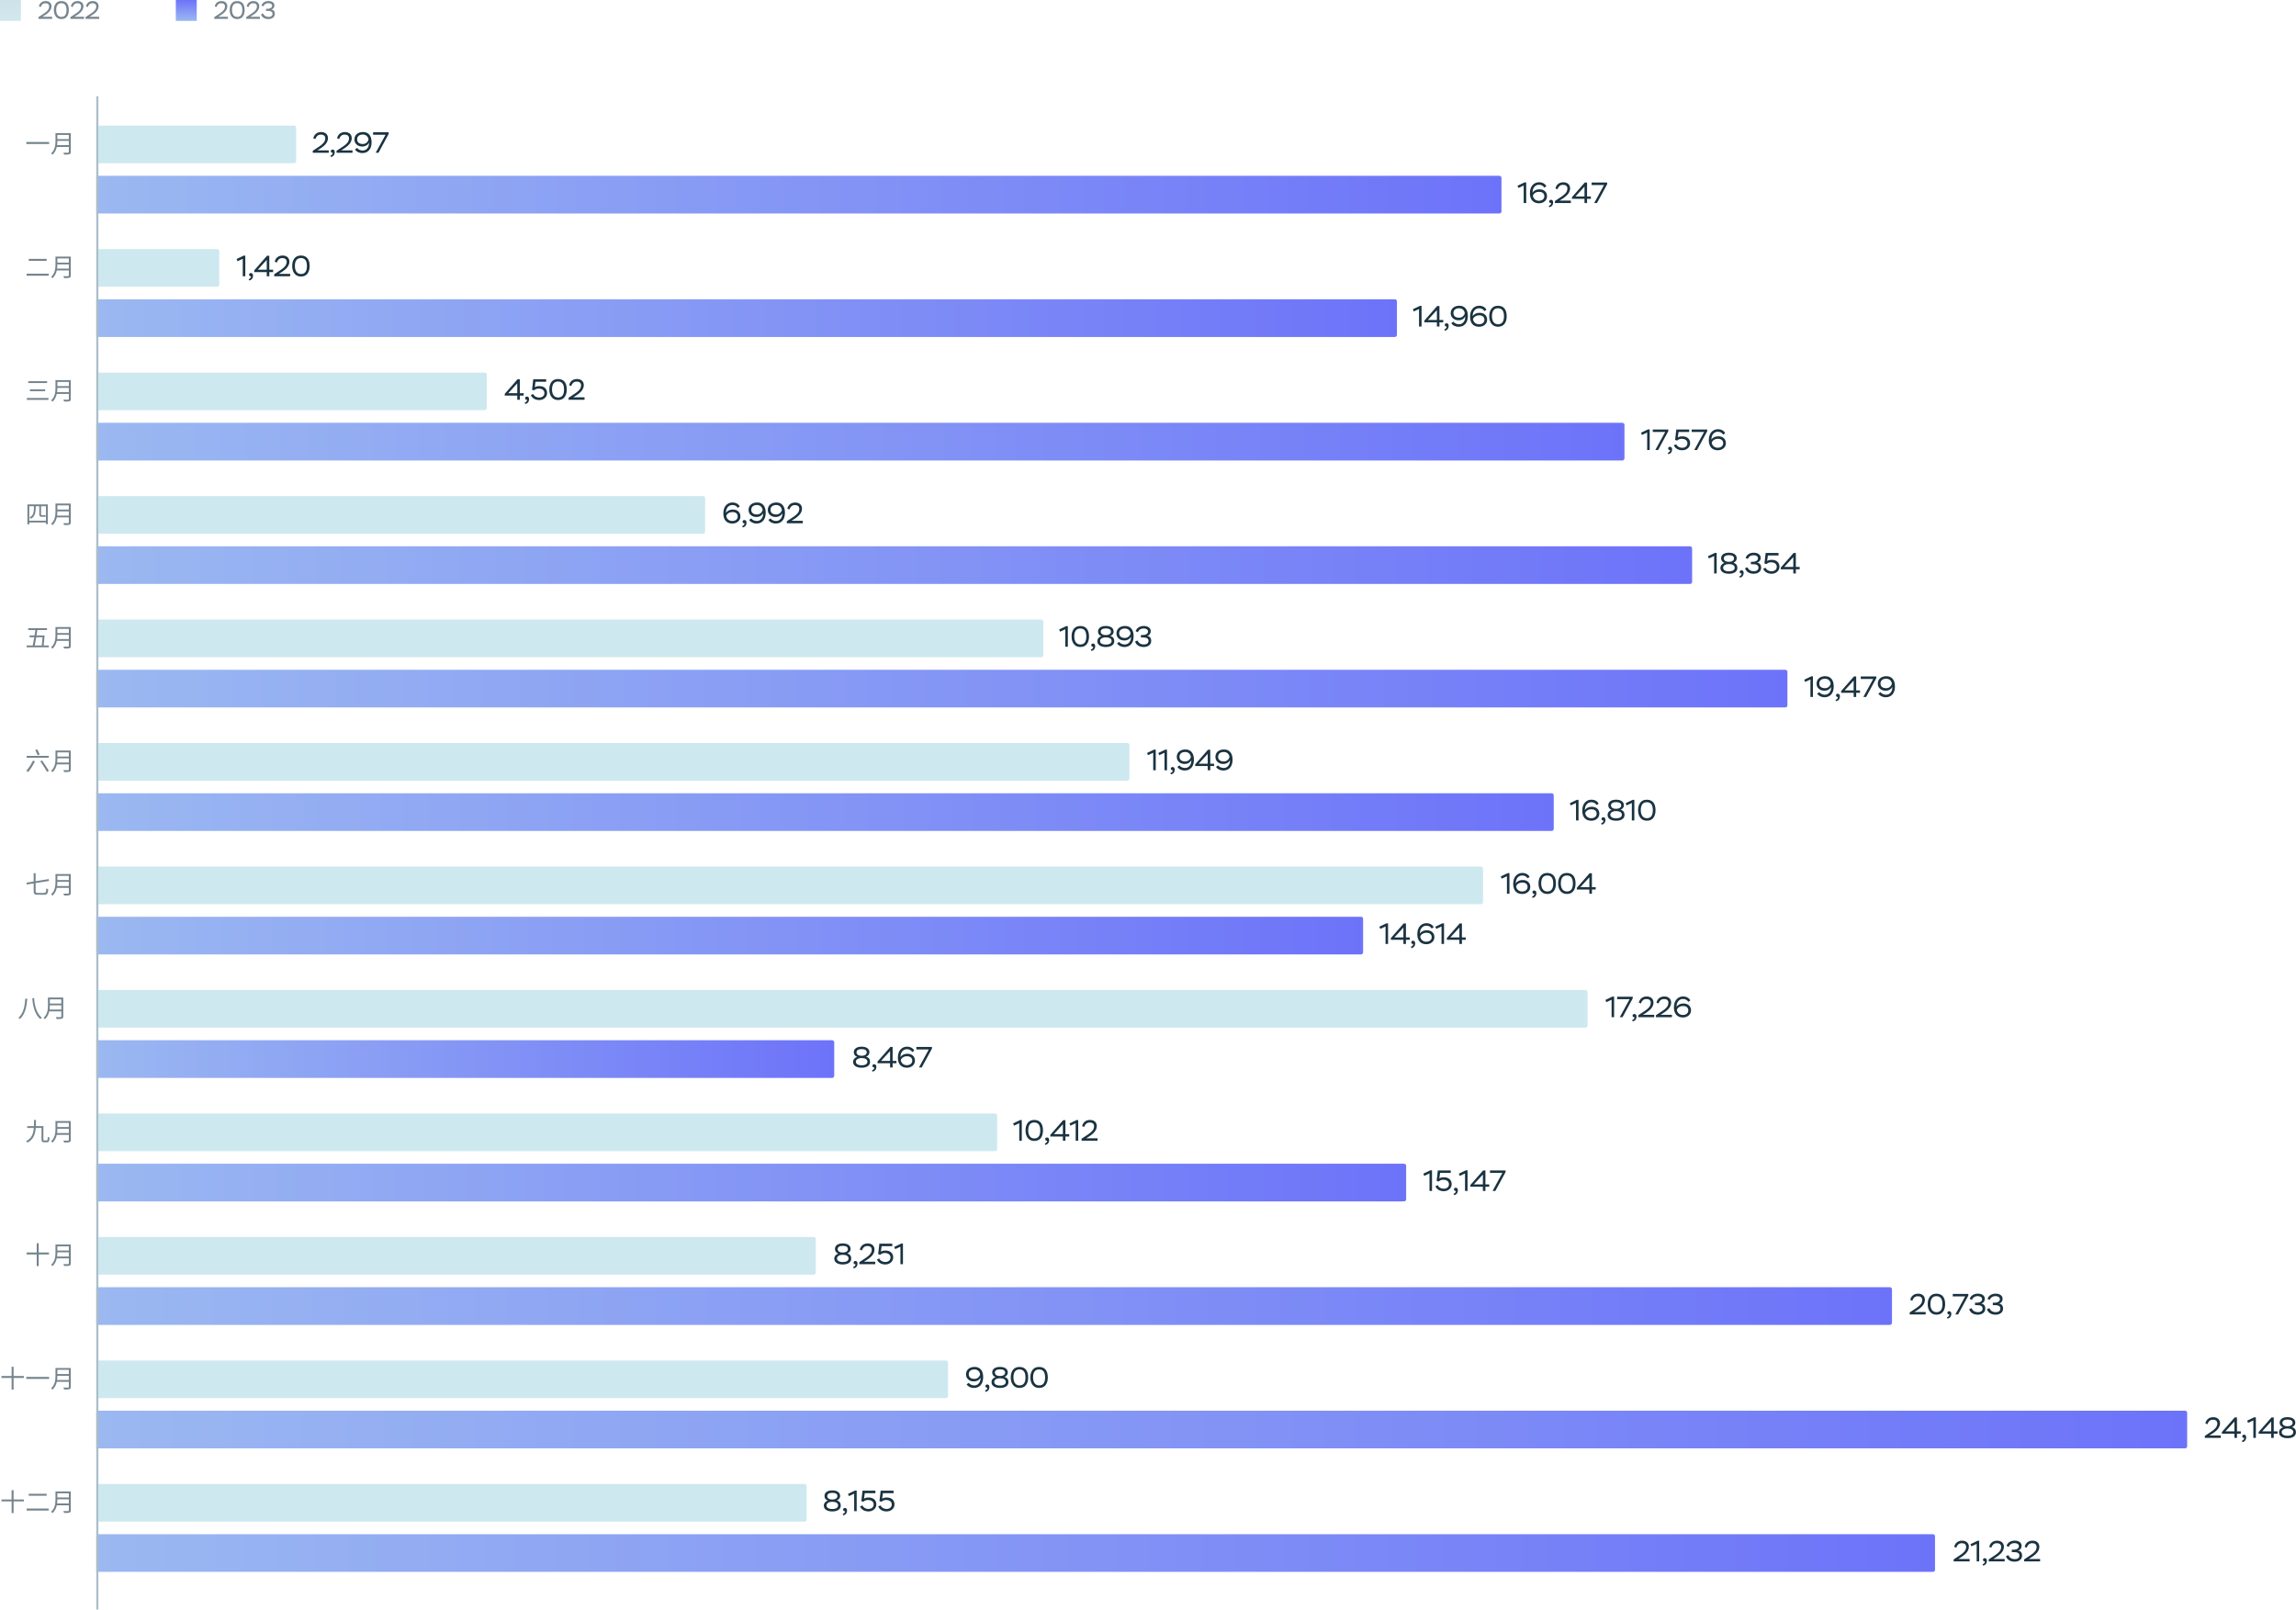 <svg width="1097" height="769" viewBox="0 0 1097 769" fill="none" xmlns="http://www.w3.org/2000/svg">
<rect width="10" height="10" fill="url(#paint0_linear_164_8751)"/>
<path d="M19.476 3.372L18.6 3.06C18.9 1.572 20.028 0.504 21.816 0.504C23.544 0.504 24.6 1.5 24.6 3.024C24.6 3.828 24.252 4.632 23.82 5.208C23.604 5.508 23.328 5.796 23.004 6.096C22.344 6.684 21.876 6.996 21.192 7.428L20.268 8.004H24.912V9H18.372V8.184L20.196 6.972C20.52 6.768 20.748 6.612 20.88 6.516C21.012 6.432 21.228 6.276 21.516 6.072C21.804 5.868 22.02 5.688 22.164 5.556C22.296 5.424 22.476 5.256 22.68 5.04C23.232 4.44 23.436 3.888 23.496 3.132C23.496 2.04 22.788 1.548 21.744 1.548C21.096 1.548 20.58 1.728 20.208 2.088C19.836 2.448 19.584 2.88 19.476 3.372ZM25.744 4.8C25.744 3.504 26.044 2.46 26.656 1.68C27.256 0.9 28.144 0.504 29.308 0.504C31.696 0.504 32.884 2.076 32.884 4.8C32.884 6.108 32.584 7.14 31.996 7.92C31.396 8.7 30.508 9.096 29.332 9.096C28.204 9.096 27.328 8.7 26.692 7.908C26.056 7.116 25.744 6.084 25.744 4.8ZM26.848 4.8C26.848 6.852 27.784 8.076 29.332 8.076C30.964 8.076 31.78 6.984 31.78 4.8C31.78 2.616 30.952 1.524 29.308 1.524C27.64 1.524 26.848 2.724 26.848 4.8ZM34.74 3.372L33.864 3.06C34.164 1.572 35.292 0.504 37.08 0.504C38.808 0.504 39.864 1.5 39.864 3.024C39.864 3.828 39.516 4.632 39.084 5.208C38.868 5.508 38.592 5.796 38.268 6.096C37.608 6.684 37.14 6.996 36.456 7.428L35.532 8.004H40.176V9H33.636V8.184L35.46 6.972C35.784 6.768 36.012 6.612 36.144 6.516C36.276 6.432 36.492 6.276 36.78 6.072C37.068 5.868 37.284 5.688 37.428 5.556C37.56 5.424 37.74 5.256 37.944 5.04C38.496 4.44 38.7 3.888 38.76 3.132C38.76 2.04 38.052 1.548 37.008 1.548C36.36 1.548 35.844 1.728 35.472 2.088C35.1 2.448 34.848 2.88 34.74 3.372ZM41.968 3.372L41.092 3.06C41.392 1.572 42.52 0.504 44.308 0.504C46.036 0.504 47.092 1.5 47.092 3.024C47.092 3.828 46.744 4.632 46.312 5.208C46.096 5.508 45.82 5.796 45.496 6.096C44.836 6.684 44.368 6.996 43.684 7.428L42.76 8.004H47.404V9H40.864V8.184L42.688 6.972C43.012 6.768 43.24 6.612 43.372 6.516C43.504 6.432 43.72 6.276 44.008 6.072C44.296 5.868 44.512 5.688 44.656 5.556C44.788 5.424 44.968 5.256 45.172 5.04C45.724 4.44 45.928 3.888 45.988 3.132C45.988 2.04 45.28 1.548 44.236 1.548C43.588 1.548 43.072 1.728 42.7 2.088C42.328 2.448 42.076 2.88 41.968 3.372Z" fill="#76848D"/>
<rect x="84" width="10" height="10" fill="url(#paint1_linear_164_8751)"/>
<path d="M103.476 3.372L102.6 3.06C102.9 1.572 104.028 0.504 105.816 0.504C107.544 0.504 108.6 1.5 108.6 3.024C108.6 3.828 108.252 4.632 107.82 5.208C107.604 5.508 107.328 5.796 107.004 6.096C106.344 6.684 105.876 6.996 105.192 7.428L104.268 8.004H108.912V9H102.372V8.184L104.196 6.972C104.52 6.768 104.748 6.612 104.88 6.516C105.012 6.432 105.228 6.276 105.516 6.072C105.804 5.868 106.02 5.688 106.164 5.556C106.296 5.424 106.476 5.256 106.68 5.04C107.232 4.44 107.436 3.888 107.496 3.132C107.496 2.04 106.788 1.548 105.744 1.548C105.096 1.548 104.58 1.728 104.208 2.088C103.836 2.448 103.584 2.88 103.476 3.372ZM109.744 4.8C109.744 3.504 110.044 2.46 110.656 1.68C111.256 0.9 112.144 0.504 113.308 0.504C115.696 0.504 116.884 2.076 116.884 4.8C116.884 6.108 116.584 7.14 115.996 7.92C115.396 8.7 114.508 9.096 113.332 9.096C112.204 9.096 111.328 8.7 110.692 7.908C110.056 7.116 109.744 6.084 109.744 4.8ZM110.848 4.8C110.848 6.852 111.784 8.076 113.332 8.076C114.964 8.076 115.78 6.984 115.78 4.8C115.78 2.616 114.952 1.524 113.308 1.524C111.64 1.524 110.848 2.724 110.848 4.8ZM118.74 3.372L117.864 3.06C118.164 1.572 119.292 0.504 121.08 0.504C122.808 0.504 123.864 1.5 123.864 3.024C123.864 3.828 123.516 4.632 123.084 5.208C122.868 5.508 122.592 5.796 122.268 6.096C121.608 6.684 121.14 6.996 120.456 7.428L119.532 8.004H124.176V9H117.636V8.184L119.46 6.972C119.784 6.768 120.012 6.612 120.144 6.516C120.276 6.432 120.492 6.276 120.78 6.072C121.068 5.868 121.284 5.688 121.428 5.556C121.56 5.424 121.74 5.256 121.944 5.04C122.496 4.44 122.7 3.888 122.76 3.132C122.76 2.04 122.052 1.548 121.008 1.548C120.36 1.548 119.844 1.728 119.472 2.088C119.1 2.448 118.848 2.88 118.74 3.372ZM125.836 3.048L124.936 2.64C125.38 1.344 126.544 0.492 128.284 0.492C129.112 0.492 129.796 0.684 130.324 1.068C130.852 1.452 131.116 1.968 131.116 2.604C131.116 3.576 130.6 4.296 129.64 4.572C130.564 4.632 131.308 5.328 131.308 6.576C131.308 7.368 131.02 7.992 130.444 8.436C129.868 8.88 129.136 9.108 128.236 9.108C126.4 9.108 125.128 8.232 124.708 6.852L125.68 6.432C126.196 7.524 127.072 8.076 128.308 8.076C129.472 8.076 130.204 7.536 130.204 6.588C130.204 5.664 129.484 5.196 128.044 5.196H127.108V4.2H127.852C129.16 4.2 130.012 3.612 130.012 2.808C130.012 1.98 129.328 1.512 128.236 1.512C126.952 1.512 126.172 2.172 125.836 3.048Z" fill="#76848D"/>
<path d="M46 60H140.493C141.045 60 141.493 60.448 141.493 61V77C141.493 77.552 141.045 78 140.493 78H46V60Z" fill="url(#paint2_linear_164_8751)"/>
<path d="M150.722 66.434L149.7 66.07C150.05 64.334 151.366 63.088 153.452 63.088C155.468 63.088 156.7 64.25 156.7 66.028C156.7 66.966 156.294 67.904 155.79 68.576C155.538 68.926 155.216 69.262 154.838 69.612C154.068 70.298 153.522 70.662 152.724 71.166L151.646 71.838H157.064V73H149.434V72.048L151.562 70.634C151.94 70.396 152.206 70.214 152.36 70.102C152.514 70.004 152.766 69.822 153.102 69.584C153.438 69.346 153.69 69.136 153.858 68.982C154.012 68.828 154.222 68.632 154.46 68.38C155.104 67.68 155.342 67.036 155.412 66.154C155.412 64.88 154.586 64.306 153.368 64.306C152.612 64.306 152.01 64.516 151.576 64.936C151.142 65.356 150.848 65.86 150.722 66.434ZM158.972 73C158.454 73.056 158.062 72.762 158.062 72.258C158.062 71.768 158.37 71.46 158.916 71.46C159.532 71.46 159.938 71.88 159.938 72.664C159.938 74.064 159.168 74.778 158.146 75.016L157.852 74.358C158.16 74.274 158.44 74.106 158.692 73.84C158.93 73.574 159.028 73.294 158.972 73ZM162.077 66.434L161.055 66.07C161.405 64.334 162.721 63.088 164.807 63.088C166.823 63.088 168.055 64.25 168.055 66.028C168.055 66.966 167.649 67.904 167.145 68.576C166.893 68.926 166.571 69.262 166.193 69.612C165.423 70.298 164.877 70.662 164.079 71.166L163.001 71.838H168.419V73H160.789V72.048L162.917 70.634C163.295 70.396 163.561 70.214 163.715 70.102C163.869 70.004 164.121 69.822 164.457 69.584C164.793 69.346 165.045 69.136 165.213 68.982C165.367 68.828 165.577 68.632 165.815 68.38C166.459 67.68 166.697 67.036 166.767 66.154C166.767 64.88 165.941 64.306 164.723 64.306C163.967 64.306 163.365 64.516 162.931 64.936C162.497 65.356 162.203 65.86 162.077 66.434ZM177.537 67.918C177.537 69.584 177.145 70.872 176.347 71.768C175.549 72.678 174.485 73.126 173.155 73.126C171.531 73.126 170.257 72.44 169.627 71.39L170.635 70.69C171.195 71.474 172.217 71.922 173.323 71.922C174.233 71.922 174.961 71.558 175.535 70.83C176.109 70.116 176.347 69.22 176.277 68.156C175.815 69.22 174.653 70.004 173.099 70.004C172.007 70.004 171.111 69.696 170.411 69.066C169.697 68.45 169.347 67.638 169.347 66.644C169.347 65.552 169.725 64.684 170.481 64.04C171.237 63.396 172.245 63.074 173.491 63.074C176.011 63.074 177.537 64.838 177.537 67.918ZM176.067 66.602C175.857 65.3 174.961 64.278 173.351 64.278C171.671 64.278 170.635 65.146 170.635 66.602C170.635 67.988 171.685 68.8 173.323 68.8C174.065 68.8 174.695 68.576 175.185 68.128C175.675 67.68 175.969 67.176 176.067 66.602ZM184.201 64.39H178.265V63.2H185.699V63.998L180.827 73H179.497L184.201 64.39Z" fill="#1A3341"/>
<path d="M46 84H716.387C716.939 84 717.387 84.448 717.387 85V101C717.387 101.552 716.939 102 716.387 102H46V84Z" fill="url(#paint3_linear_164_8751)"/>
<path d="M725.49 89.804L725.042 88.754L728.402 87.144H729.2V97H727.996V88.642L725.49 89.804ZM730.985 92.366C730.985 90.672 731.405 89.37 732.231 88.446C733.057 87.536 734.093 87.074 735.339 87.074C736.977 87.074 738.265 87.816 738.811 88.992L737.859 89.636C737.285 88.726 736.431 88.278 735.283 88.278C734.415 88.278 733.687 88.614 733.099 89.286C732.511 89.972 732.217 90.896 732.231 92.086C732.777 91.064 734.051 90.448 735.451 90.448C736.585 90.448 737.495 90.742 738.153 91.344C738.811 91.946 739.147 92.744 739.147 93.724C739.147 94.718 738.783 95.544 738.041 96.174C737.299 96.804 736.375 97.126 735.269 97.126C732.623 97.126 730.985 95.404 730.985 92.366ZM732.385 93.556C732.651 94.942 733.701 95.922 735.255 95.922C736.011 95.922 736.641 95.726 737.131 95.32C737.621 94.928 737.859 94.41 737.859 93.78C737.859 92.394 736.879 91.652 735.381 91.652C734.555 91.652 733.869 91.848 733.337 92.24C732.791 92.632 732.483 93.066 732.385 93.556ZM741.094 97C740.576 97.056 740.184 96.762 740.184 96.258C740.184 95.768 740.492 95.46 741.038 95.46C741.654 95.46 742.06 95.88 742.06 96.664C742.06 98.064 741.29 98.778 740.268 99.016L739.974 98.358C740.282 98.274 740.562 98.106 740.814 97.84C741.052 97.574 741.15 97.294 741.094 97ZM744.198 90.434L743.176 90.07C743.526 88.334 744.842 87.088 746.928 87.088C748.944 87.088 750.176 88.25 750.176 90.028C750.176 90.966 749.77 91.904 749.266 92.576C749.014 92.926 748.692 93.262 748.314 93.612C747.544 94.298 746.998 94.662 746.2 95.166L745.122 95.838H750.54V97H742.91V96.048L745.038 94.634C745.416 94.396 745.682 94.214 745.836 94.102C745.99 94.004 746.242 93.822 746.578 93.584C746.914 93.346 747.166 93.136 747.334 92.982C747.488 92.828 747.698 92.632 747.936 92.38C748.58 91.68 748.818 91.036 748.888 90.154C748.888 88.88 748.062 88.306 746.844 88.306C746.088 88.306 745.486 88.516 745.052 88.936C744.618 89.356 744.324 89.86 744.198 90.434ZM758.273 97H757.055V94.998H751.063V94.186L757.195 87.2H758.273V93.864H760.093V94.998H758.273V97ZM757.055 89.16L752.743 93.864H757.055V89.16ZM766.391 88.39H760.455V87.2H767.889V87.998L763.017 97H761.687L766.391 88.39Z" fill="#1A3341"/>
<path d="M46 414H707.572C708.124 414 708.572 414.448 708.572 415V431C708.572 431.552 708.124 432 707.572 432H46V414Z" fill="url(#paint4_linear_164_8751)"/>
<path d="M717.49 419.804L717.042 418.754L720.402 417.144H721.2V427H719.996V418.642L717.49 419.804ZM722.985 422.366C722.985 420.672 723.405 419.37 724.231 418.446C725.057 417.536 726.093 417.074 727.339 417.074C728.977 417.074 730.265 417.816 730.811 418.992L729.859 419.636C729.285 418.726 728.431 418.278 727.283 418.278C726.415 418.278 725.687 418.614 725.099 419.286C724.511 419.972 724.217 420.896 724.231 422.086C724.777 421.064 726.051 420.448 727.451 420.448C728.585 420.448 729.495 420.742 730.153 421.344C730.811 421.946 731.147 422.744 731.147 423.724C731.147 424.718 730.783 425.544 730.041 426.174C729.299 426.804 728.375 427.126 727.269 427.126C724.623 427.126 722.985 425.404 722.985 422.366ZM724.385 423.556C724.651 424.942 725.701 425.922 727.255 425.922C728.011 425.922 728.641 425.726 729.131 425.32C729.621 424.928 729.859 424.41 729.859 423.78C729.859 422.394 728.879 421.652 727.381 421.652C726.555 421.652 725.869 421.848 725.337 422.24C724.791 422.632 724.483 423.066 724.385 423.556ZM733.094 427C732.576 427.056 732.184 426.762 732.184 426.258C732.184 425.768 732.492 425.46 733.038 425.46C733.654 425.46 734.06 425.88 734.06 426.664C734.06 428.064 733.29 428.778 732.268 429.016L731.974 428.358C732.282 428.274 732.562 428.106 732.814 427.84C733.052 427.574 733.15 427.294 733.094 427ZM735.078 422.1C735.078 420.588 735.428 419.37 736.142 418.46C736.842 417.55 737.878 417.088 739.236 417.088C742.022 417.088 743.408 418.922 743.408 422.1C743.408 423.626 743.058 424.83 742.372 425.74C741.672 426.65 740.636 427.112 739.264 427.112C737.948 427.112 736.926 426.65 736.184 425.726C735.442 424.802 735.078 423.598 735.078 422.1ZM736.366 422.1C736.366 424.494 737.458 425.922 739.264 425.922C741.168 425.922 742.12 424.648 742.12 422.1C742.12 419.552 741.154 418.278 739.236 418.278C737.29 418.278 736.366 419.678 736.366 422.1ZM744.454 422.1C744.454 420.588 744.804 419.37 745.518 418.46C746.218 417.55 747.254 417.088 748.612 417.088C751.398 417.088 752.784 418.922 752.784 422.1C752.784 423.626 752.434 424.83 751.748 425.74C751.048 426.65 750.012 427.112 748.64 427.112C747.324 427.112 746.302 426.65 745.56 425.726C744.818 424.802 744.454 423.598 744.454 422.1ZM745.742 422.1C745.742 424.494 746.834 425.922 748.64 425.922C750.544 425.922 751.496 424.648 751.496 422.1C751.496 419.552 750.53 418.278 748.612 418.278C746.666 418.278 745.742 419.678 745.742 422.1ZM760.592 427H759.374V424.998H753.382V424.186L759.514 417.2H760.592V423.864H762.412V424.998H760.592V427ZM759.374 419.16L755.062 423.864H759.374V419.16Z" fill="#1A3341"/>
<path d="M46 438H650.276C650.829 438 651.276 438.448 651.276 439V455C651.276 455.552 650.829 456 650.276 456H46V438Z" fill="url(#paint5_linear_164_8751)"/>
<path d="M659.49 443.804L659.042 442.754L662.402 441.144H663.2V451H661.996V442.642L659.49 443.804ZM671.747 451H670.529V448.998H664.537V448.186L670.669 441.2H671.747V447.864H673.567V448.998H671.747V451ZM670.529 443.16L666.217 447.864H670.529V443.16ZM675.19 451C674.672 451.056 674.28 450.762 674.28 450.258C674.28 449.768 674.588 449.46 675.134 449.46C675.75 449.46 676.156 449.88 676.156 450.664C676.156 452.064 675.386 452.778 674.364 453.016L674.07 452.358C674.378 452.274 674.658 452.106 674.91 451.84C675.148 451.574 675.246 451.294 675.19 451ZM677.174 446.366C677.174 444.672 677.594 443.37 678.42 442.446C679.246 441.536 680.282 441.074 681.528 441.074C683.166 441.074 684.454 441.816 685 442.992L684.048 443.636C683.474 442.726 682.62 442.278 681.472 442.278C680.604 442.278 679.876 442.614 679.288 443.286C678.7 443.972 678.406 444.896 678.42 446.086C678.966 445.064 680.24 444.448 681.64 444.448C682.774 444.448 683.684 444.742 684.342 445.344C685 445.946 685.336 446.744 685.336 447.724C685.336 448.718 684.972 449.544 684.23 450.174C683.488 450.804 682.564 451.126 681.458 451.126C678.812 451.126 677.174 449.404 677.174 446.366ZM678.574 447.556C678.84 448.942 679.89 449.922 681.444 449.922C682.2 449.922 682.83 449.726 683.32 449.32C683.81 448.928 684.048 448.41 684.048 447.78C684.048 446.394 683.068 445.652 681.57 445.652C680.744 445.652 680.058 445.848 679.526 446.24C678.98 446.632 678.672 447.066 678.574 447.556ZM686.233 443.804L685.785 442.754L689.145 441.144H689.943V451H688.739V442.642L686.233 443.804ZM698.49 451H697.272V448.998H691.28V448.186L697.412 441.2H698.49V447.864H700.31V448.998H698.49V451ZM697.272 443.16L692.96 447.864H697.272V443.16Z" fill="#1A3341"/>
<path d="M46 237H335.885C336.438 237 336.885 237.448 336.885 238V254C336.885 254.552 336.438 255 335.885 255H46V237Z" fill="url(#paint6_linear_164_8751)"/>
<path d="M345.602 245.366C345.602 243.672 346.022 242.37 346.848 241.446C347.674 240.536 348.71 240.074 349.956 240.074C351.594 240.074 352.882 240.816 353.428 241.992L352.476 242.636C351.902 241.726 351.048 241.278 349.9 241.278C349.032 241.278 348.304 241.614 347.716 242.286C347.128 242.972 346.834 243.896 346.848 245.086C347.394 244.064 348.668 243.448 350.068 243.448C351.202 243.448 352.112 243.742 352.77 244.344C353.428 244.946 353.764 245.744 353.764 246.724C353.764 247.718 353.4 248.544 352.658 249.174C351.916 249.804 350.992 250.126 349.886 250.126C347.24 250.126 345.602 248.404 345.602 245.366ZM347.002 246.556C347.268 247.942 348.318 248.922 349.872 248.922C350.628 248.922 351.258 248.726 351.748 248.32C352.238 247.928 352.476 247.41 352.476 246.78C352.476 245.394 351.496 244.652 349.998 244.652C349.172 244.652 348.486 244.848 347.954 245.24C347.408 245.632 347.1 246.066 347.002 246.556ZM355.711 250C355.193 250.056 354.801 249.762 354.801 249.258C354.801 248.768 355.109 248.46 355.655 248.46C356.271 248.46 356.677 248.88 356.677 249.664C356.677 251.064 355.907 251.778 354.885 252.016L354.591 251.358C354.899 251.274 355.179 251.106 355.431 250.84C355.669 250.574 355.767 250.294 355.711 250ZM365.843 244.918C365.843 246.584 365.451 247.872 364.653 248.768C363.855 249.678 362.791 250.126 361.461 250.126C359.837 250.126 358.563 249.44 357.933 248.39L358.941 247.69C359.501 248.474 360.523 248.922 361.629 248.922C362.539 248.922 363.267 248.558 363.841 247.83C364.415 247.116 364.653 246.22 364.583 245.156C364.121 246.22 362.959 247.004 361.405 247.004C360.313 247.004 359.417 246.696 358.717 246.066C358.003 245.45 357.653 244.638 357.653 243.644C357.653 242.552 358.031 241.684 358.787 241.04C359.543 240.396 360.551 240.074 361.797 240.074C364.317 240.074 365.843 241.838 365.843 244.918ZM364.373 243.602C364.163 242.3 363.267 241.278 361.657 241.278C359.977 241.278 358.941 242.146 358.941 243.602C358.941 244.988 359.991 245.8 361.629 245.8C362.371 245.8 363.001 245.576 363.491 245.128C363.981 244.68 364.275 244.176 364.373 243.602ZM375.041 244.918C375.041 246.584 374.649 247.872 373.851 248.768C373.053 249.678 371.989 250.126 370.659 250.126C369.035 250.126 367.761 249.44 367.131 248.39L368.139 247.69C368.699 248.474 369.721 248.922 370.827 248.922C371.737 248.922 372.465 248.558 373.039 247.83C373.613 247.116 373.851 246.22 373.781 245.156C373.319 246.22 372.157 247.004 370.603 247.004C369.511 247.004 368.615 246.696 367.915 246.066C367.201 245.45 366.851 244.638 366.851 243.644C366.851 242.552 367.229 241.684 367.985 241.04C368.741 240.396 369.749 240.074 370.995 240.074C373.515 240.074 375.041 241.838 375.041 244.918ZM373.571 243.602C373.361 242.3 372.465 241.278 370.855 241.278C369.175 241.278 368.139 242.146 368.139 243.602C368.139 244.988 369.189 245.8 370.827 245.8C371.569 245.8 372.199 245.576 372.689 245.128C373.179 244.68 373.473 244.176 373.571 243.602ZM377.211 243.434L376.189 243.07C376.539 241.334 377.855 240.088 379.941 240.088C381.957 240.088 383.189 241.25 383.189 243.028C383.189 243.966 382.783 244.904 382.279 245.576C382.027 245.926 381.705 246.262 381.327 246.612C380.557 247.298 380.011 247.662 379.213 248.166L378.135 248.838H383.553V250H375.923V249.048L378.051 247.634C378.429 247.396 378.695 247.214 378.849 247.102C379.003 247.004 379.255 246.822 379.591 246.584C379.927 246.346 380.179 246.136 380.347 245.982C380.501 245.828 380.711 245.632 380.949 245.38C381.593 244.68 381.831 244.036 381.901 243.154C381.901 241.88 381.075 241.306 379.857 241.306C379.101 241.306 378.499 241.516 378.065 241.936C377.631 242.356 377.337 242.86 377.211 243.434Z" fill="#1A3341"/>
<path d="M46 261H807.472C808.024 261 808.472 261.448 808.472 262V278C808.472 278.552 808.024 279 807.472 279H46V261Z" fill="url(#paint7_linear_164_8751)"/>
<path d="M816.49 266.804L816.042 265.754L819.402 264.144H820.2V274H818.996V265.642L816.49 266.804ZM825.849 268.414H826.283C826.913 268.414 827.431 268.26 827.865 267.966C828.285 267.672 828.495 267.28 828.495 266.818C828.495 265.768 827.669 265.236 826.031 265.236C824.463 265.236 823.609 265.81 823.609 266.818C823.609 267.728 824.547 268.414 825.849 268.414ZM826.255 269.52H825.905C825.149 269.52 824.519 269.688 824.029 270.01C823.539 270.332 823.287 270.738 823.287 271.228C823.287 272.292 824.267 272.964 826.045 272.964C827.851 272.964 828.817 272.32 828.817 271.242C828.817 270.164 827.781 269.52 826.255 269.52ZM829.013 273.37C828.299 273.874 827.305 274.126 826.059 274.126C824.813 274.126 823.819 273.874 823.091 273.384C822.363 272.894 821.999 272.222 821.999 271.354C821.999 270.22 822.741 269.324 823.931 268.932C822.853 268.582 822.321 267.728 822.321 266.734C822.321 265.11 823.693 264.074 826.045 264.074C828.411 264.074 829.783 265.11 829.783 266.734C829.783 267.672 829.265 268.386 828.229 268.862C829.475 269.24 830.091 270.052 830.091 271.298C830.091 272.18 829.727 272.88 829.013 273.37ZM832.121 274C831.603 274.056 831.211 273.762 831.211 273.258C831.211 272.768 831.519 272.46 832.065 272.46C832.681 272.46 833.087 272.88 833.087 273.664C833.087 275.064 832.317 275.778 831.295 276.016L831.001 275.358C831.309 275.274 831.589 275.106 831.841 274.84C832.079 274.574 832.177 274.294 832.121 274ZM835.072 267.056L834.022 266.58C834.54 265.068 835.898 264.074 837.928 264.074C838.894 264.074 839.692 264.298 840.308 264.746C840.924 265.194 841.232 265.796 841.232 266.538C841.232 267.672 840.63 268.512 839.51 268.834C840.588 268.904 841.456 269.716 841.456 271.172C841.456 272.096 841.12 272.824 840.448 273.342C839.776 273.86 838.922 274.126 837.872 274.126C835.73 274.126 834.246 273.104 833.756 271.494L834.89 271.004C835.492 272.278 836.514 272.922 837.956 272.922C839.314 272.922 840.168 272.292 840.168 271.186C840.168 270.108 839.328 269.562 837.648 269.562H836.556V268.4H837.424C838.95 268.4 839.944 267.714 839.944 266.776C839.944 265.81 839.146 265.264 837.872 265.264C836.374 265.264 835.464 266.034 835.072 267.056ZM844.034 269.492L843.026 269.226L843.6 264.2H849.76V265.39H844.678L844.314 268.022C844.804 267.658 845.546 267.476 846.54 267.476C847.688 267.476 848.584 267.784 849.242 268.386C849.886 269.002 850.208 269.786 850.208 270.752C850.208 271.718 849.844 272.53 849.13 273.16C848.402 273.804 847.492 274.126 846.414 274.126C844.58 274.126 843.054 273.258 842.424 271.732L843.544 271.256C843.95 272.194 845 272.936 846.414 272.936C848.024 272.936 848.92 272.012 848.92 270.794C848.92 269.492 847.87 268.652 846.204 268.652C845.308 268.652 844.58 268.932 844.034 269.492ZM858.033 274H856.815V271.998H850.823V271.186L856.955 264.2H858.033V270.864H859.853V271.998H858.033V274ZM856.815 266.16L852.503 270.864H856.815V266.16Z" fill="#1A3341"/>
<path d="M46 591H388.774C389.326 591 389.774 591.448 389.774 592V608C389.774 608.552 389.326 609 388.774 609H46V591Z" fill="url(#paint8_linear_164_8751)"/>
<path d="M402.466 598.414H402.9C403.53 598.414 404.048 598.26 404.482 597.966C404.902 597.672 405.112 597.28 405.112 596.818C405.112 595.768 404.286 595.236 402.648 595.236C401.08 595.236 400.226 595.81 400.226 596.818C400.226 597.728 401.164 598.414 402.466 598.414ZM402.872 599.52H402.522C401.766 599.52 401.136 599.688 400.646 600.01C400.156 600.332 399.904 600.738 399.904 601.228C399.904 602.292 400.884 602.964 402.662 602.964C404.468 602.964 405.434 602.32 405.434 601.242C405.434 600.164 404.398 599.52 402.872 599.52ZM405.63 603.37C404.916 603.874 403.922 604.126 402.676 604.126C401.43 604.126 400.436 603.874 399.708 603.384C398.98 602.894 398.616 602.222 398.616 601.354C398.616 600.22 399.358 599.324 400.548 598.932C399.47 598.582 398.938 597.728 398.938 596.734C398.938 595.11 400.31 594.074 402.662 594.074C405.028 594.074 406.4 595.11 406.4 596.734C406.4 597.672 405.882 598.386 404.846 598.862C406.092 599.24 406.708 600.052 406.708 601.298C406.708 602.18 406.344 602.88 405.63 603.37ZM408.738 604C408.22 604.056 407.828 603.762 407.828 603.258C407.828 602.768 408.136 602.46 408.682 602.46C409.298 602.46 409.704 602.88 409.704 603.664C409.704 605.064 408.934 605.778 407.912 606.016L407.618 605.358C407.926 605.274 408.206 605.106 408.458 604.84C408.696 604.574 408.794 604.294 408.738 604ZM411.842 597.434L410.82 597.07C411.17 595.334 412.486 594.088 414.572 594.088C416.588 594.088 417.82 595.25 417.82 597.028C417.82 597.966 417.414 598.904 416.91 599.576C416.658 599.926 416.336 600.262 415.958 600.612C415.188 601.298 414.642 601.662 413.844 602.166L412.766 602.838H418.184V604H410.554V603.048L412.682 601.634C413.06 601.396 413.326 601.214 413.48 601.102C413.634 601.004 413.886 600.822 414.222 600.584C414.558 600.346 414.81 600.136 414.978 599.982C415.132 599.828 415.342 599.632 415.58 599.38C416.224 598.68 416.462 598.036 416.532 597.154C416.532 595.88 415.706 595.306 414.488 595.306C413.732 595.306 413.13 595.516 412.696 595.936C412.262 596.356 411.968 596.86 411.842 597.434ZM420.583 599.492L419.575 599.226L420.149 594.2H426.309V595.39H421.227L420.863 598.022C421.353 597.658 422.095 597.476 423.089 597.476C424.237 597.476 425.133 597.784 425.791 598.386C426.435 599.002 426.757 599.786 426.757 600.752C426.757 601.718 426.393 602.53 425.679 603.16C424.951 603.804 424.041 604.126 422.963 604.126C421.129 604.126 419.603 603.258 418.973 601.732L420.093 601.256C420.499 602.194 421.549 602.936 422.963 602.936C424.573 602.936 425.469 602.012 425.469 600.794C425.469 599.492 424.419 598.652 422.753 598.652C421.857 598.652 421.129 598.932 420.583 599.492ZM427.707 596.804L427.259 595.754L430.619 594.144H431.417V604H430.213V595.642L427.707 596.804Z" fill="#1A3341"/>
<path d="M46 615H902.965C903.517 615 903.965 615.448 903.965 616V632C903.965 632.552 903.517 633 902.965 633H46V615Z" fill="url(#paint9_linear_164_8751)"/>
<path d="M913.722 621.434L912.7 621.07C913.05 619.334 914.366 618.088 916.452 618.088C918.468 618.088 919.7 619.25 919.7 621.028C919.7 621.966 919.294 622.904 918.79 623.576C918.538 623.926 918.216 624.262 917.838 624.612C917.068 625.298 916.522 625.662 915.724 626.166L914.646 626.838H920.064V628H912.434V627.048L914.562 625.634C914.94 625.396 915.206 625.214 915.36 625.102C915.514 625.004 915.766 624.822 916.102 624.584C916.438 624.346 916.69 624.136 916.858 623.982C917.012 623.828 917.222 623.632 917.46 623.38C918.104 622.68 918.342 622.036 918.412 621.154C918.412 619.88 917.586 619.306 916.368 619.306C915.612 619.306 915.01 619.516 914.576 619.936C914.142 620.356 913.848 620.86 913.722 621.434ZM921.034 623.1C921.034 621.588 921.384 620.37 922.098 619.46C922.798 618.55 923.834 618.088 925.192 618.088C927.978 618.088 929.364 619.922 929.364 623.1C929.364 624.626 929.014 625.83 928.328 626.74C927.628 627.65 926.592 628.112 925.22 628.112C923.904 628.112 922.882 627.65 922.14 626.726C921.398 625.802 921.034 624.598 921.034 623.1ZM922.322 623.1C922.322 625.494 923.414 626.922 925.22 626.922C927.124 626.922 928.076 625.648 928.076 623.1C928.076 620.552 927.11 619.278 925.192 619.278C923.246 619.278 922.322 620.678 922.322 623.1ZM931.348 628C930.83 628.056 930.438 627.762 930.438 627.258C930.438 626.768 930.746 626.46 931.292 626.46C931.908 626.46 932.314 626.88 932.314 627.664C932.314 629.064 931.544 629.778 930.522 630.016L930.228 629.358C930.536 629.274 930.816 629.106 931.068 628.84C931.306 628.574 931.404 628.294 931.348 628ZM938.946 619.39H933.01V618.2H940.444V618.998L935.572 628H934.242L938.946 619.39ZM942.156 621.056L941.106 620.58C941.624 619.068 942.982 618.074 945.012 618.074C945.978 618.074 946.776 618.298 947.392 618.746C948.008 619.194 948.316 619.796 948.316 620.538C948.316 621.672 947.714 622.512 946.594 622.834C947.672 622.904 948.54 623.716 948.54 625.172C948.54 626.096 948.204 626.824 947.532 627.342C946.86 627.86 946.006 628.126 944.956 628.126C942.814 628.126 941.33 627.104 940.84 625.494L941.974 625.004C942.576 626.278 943.598 626.922 945.04 626.922C946.398 626.922 947.252 626.292 947.252 625.186C947.252 624.108 946.412 623.562 944.732 623.562H943.64V622.4H944.508C946.034 622.4 947.028 621.714 947.028 620.776C947.028 619.81 946.23 619.264 944.956 619.264C943.458 619.264 942.548 620.034 942.156 621.056ZM950.657 621.056L949.607 620.58C950.125 619.068 951.483 618.074 953.513 618.074C954.479 618.074 955.277 618.298 955.893 618.746C956.509 619.194 956.817 619.796 956.817 620.538C956.817 621.672 956.215 622.512 955.095 622.834C956.173 622.904 957.041 623.716 957.041 625.172C957.041 626.096 956.705 626.824 956.033 627.342C955.361 627.86 954.507 628.126 953.457 628.126C951.315 628.126 949.831 627.104 949.341 625.494L950.475 625.004C951.077 626.278 952.099 626.922 953.541 626.922C954.899 626.922 955.753 626.292 955.753 625.186C955.753 624.108 954.913 623.562 953.233 623.562H952.141V622.4H953.009C954.535 622.4 955.529 621.714 955.529 620.776C955.529 619.81 954.731 619.264 953.457 619.264C951.959 619.264 951.049 620.034 950.657 621.056Z" fill="#1A3341"/>
<path d="M46 119H103.765C104.317 119 104.765 119.448 104.765 120V136C104.765 136.552 104.317 137 103.765 137H46V119Z" fill="url(#paint10_linear_164_8751)"/>
<path d="M113.49 124.804L113.042 123.754L116.402 122.144H117.2V132H115.996V123.642L113.49 124.804ZM119.923 132C119.405 132.056 119.013 131.762 119.013 131.258C119.013 130.768 119.321 130.46 119.867 130.46C120.483 130.46 120.889 130.88 120.889 131.664C120.889 133.064 120.119 133.778 119.097 134.016L118.803 133.358C119.111 133.274 119.391 133.106 119.643 132.84C119.881 132.574 119.979 132.294 119.923 132ZM128.67 132H127.452V129.998H121.46V129.186L127.592 122.2H128.67V128.864H130.49V129.998H128.67V132ZM127.452 124.16L123.14 128.864H127.452V124.16ZM132.294 125.434L131.272 125.07C131.622 123.334 132.938 122.088 135.024 122.088C137.04 122.088 138.272 123.25 138.272 125.028C138.272 125.966 137.866 126.904 137.362 127.576C137.11 127.926 136.788 128.262 136.41 128.612C135.64 129.298 135.094 129.662 134.296 130.166L133.218 130.838H138.636V132H131.006V131.048L133.134 129.634C133.512 129.396 133.778 129.214 133.932 129.102C134.086 129.004 134.338 128.822 134.674 128.584C135.01 128.346 135.262 128.136 135.43 127.982C135.584 127.828 135.794 127.632 136.032 127.38C136.676 126.68 136.914 126.036 136.984 125.154C136.984 123.88 136.158 123.306 134.94 123.306C134.184 123.306 133.582 123.516 133.148 123.936C132.714 124.356 132.42 124.86 132.294 125.434ZM139.606 127.1C139.606 125.588 139.956 124.37 140.67 123.46C141.37 122.55 142.406 122.088 143.764 122.088C146.55 122.088 147.936 123.922 147.936 127.1C147.936 128.626 147.586 129.83 146.9 130.74C146.2 131.65 145.164 132.112 143.792 132.112C142.476 132.112 141.454 131.65 140.712 130.726C139.97 129.802 139.606 128.598 139.606 127.1ZM140.894 127.1C140.894 129.494 141.986 130.922 143.792 130.922C145.696 130.922 146.648 129.648 146.648 127.1C146.648 124.552 145.682 123.278 143.764 123.278C141.818 123.278 140.894 124.678 140.894 127.1Z" fill="#1A3341"/>
<path d="M46 143H666.437C666.989 143 667.437 143.448 667.437 144V160C667.437 160.552 666.989 161 666.437 161H46V143Z" fill="url(#paint11_linear_164_8751)"/>
<path d="M675.49 148.804L675.042 147.754L678.402 146.144H679.2V156H677.996V147.642L675.49 148.804ZM687.747 156H686.529V153.998H680.537V153.186L686.669 146.2H687.747V152.864H689.567V153.998H687.747V156ZM686.529 148.16L682.217 152.864H686.529V148.16ZM691.19 156C690.672 156.056 690.28 155.762 690.28 155.258C690.28 154.768 690.588 154.46 691.134 154.46C691.75 154.46 692.156 154.88 692.156 155.664C692.156 157.064 691.386 157.778 690.364 158.016L690.07 157.358C690.378 157.274 690.658 157.106 690.91 156.84C691.148 156.574 691.246 156.294 691.19 156ZM701.322 150.918C701.322 152.584 700.93 153.872 700.132 154.768C699.334 155.678 698.27 156.126 696.94 156.126C695.316 156.126 694.042 155.44 693.412 154.39L694.42 153.69C694.98 154.474 696.002 154.922 697.108 154.922C698.018 154.922 698.746 154.558 699.32 153.83C699.894 153.116 700.132 152.22 700.062 151.156C699.6 152.22 698.438 153.004 696.884 153.004C695.792 153.004 694.896 152.696 694.196 152.066C693.482 151.45 693.132 150.638 693.132 149.644C693.132 148.552 693.51 147.684 694.266 147.04C695.022 146.396 696.03 146.074 697.276 146.074C699.796 146.074 701.322 147.838 701.322 150.918ZM699.852 149.602C699.642 148.3 698.746 147.278 697.136 147.278C695.456 147.278 694.42 148.146 694.42 149.602C694.42 150.988 695.47 151.8 697.108 151.8C697.85 151.8 698.48 151.576 698.97 151.128C699.46 150.68 699.754 150.176 699.852 149.602ZM702.372 151.366C702.372 149.672 702.792 148.37 703.618 147.446C704.444 146.536 705.48 146.074 706.726 146.074C708.364 146.074 709.652 146.816 710.198 147.992L709.246 148.636C708.672 147.726 707.818 147.278 706.67 147.278C705.802 147.278 705.074 147.614 704.486 148.286C703.898 148.972 703.604 149.896 703.618 151.086C704.164 150.064 705.438 149.448 706.838 149.448C707.972 149.448 708.882 149.742 709.54 150.344C710.198 150.946 710.534 151.744 710.534 152.724C710.534 153.718 710.17 154.544 709.428 155.174C708.686 155.804 707.762 156.126 706.656 156.126C704.01 156.126 702.372 154.404 702.372 151.366ZM703.772 152.556C704.038 153.942 705.088 154.922 706.642 154.922C707.398 154.922 708.028 154.726 708.518 154.32C709.008 153.928 709.246 153.41 709.246 152.78C709.246 151.394 708.266 150.652 706.768 150.652C705.942 150.652 705.256 150.848 704.724 151.24C704.178 151.632 703.87 152.066 703.772 152.556ZM711.543 151.1C711.543 149.588 711.893 148.37 712.607 147.46C713.307 146.55 714.343 146.088 715.701 146.088C718.487 146.088 719.873 147.922 719.873 151.1C719.873 152.626 719.523 153.83 718.837 154.74C718.137 155.65 717.101 156.112 715.729 156.112C714.413 156.112 713.391 155.65 712.649 154.726C711.907 153.802 711.543 152.598 711.543 151.1ZM712.831 151.1C712.831 153.494 713.923 154.922 715.729 154.922C717.633 154.922 718.585 153.648 718.585 151.1C718.585 148.552 717.619 147.278 715.701 147.278C713.755 147.278 712.831 148.678 712.831 151.1Z" fill="#1A3341"/>
<path d="M46 473H757.522C758.074 473 758.522 473.448 758.522 474V490C758.522 490.552 758.074 491 757.522 491H46V473Z" fill="url(#paint12_linear_164_8751)"/>
<path d="M767.49 478.804L767.042 477.754L770.402 476.144H771.2V486H769.996V477.642L767.49 478.804ZM778.599 477.39H772.663V476.2H780.097V476.998L775.225 486H773.895L778.599 477.39ZM780.934 486C780.416 486.056 780.024 485.762 780.024 485.258C780.024 484.768 780.332 484.46 780.878 484.46C781.494 484.46 781.9 484.88 781.9 485.664C781.9 487.064 781.13 487.778 780.108 488.016L779.814 487.358C780.122 487.274 780.402 487.106 780.654 486.84C780.892 486.574 780.99 486.294 780.934 486ZM784.038 479.434L783.016 479.07C783.366 477.334 784.682 476.088 786.768 476.088C788.784 476.088 790.016 477.25 790.016 479.028C790.016 479.966 789.61 480.904 789.106 481.576C788.854 481.926 788.532 482.262 788.154 482.612C787.384 483.298 786.838 483.662 786.04 484.166L784.962 484.838H790.38V486H782.75V485.048L784.878 483.634C785.256 483.396 785.522 483.214 785.676 483.102C785.83 483.004 786.082 482.822 786.418 482.584C786.754 482.346 787.006 482.136 787.174 481.982C787.328 481.828 787.538 481.632 787.776 481.38C788.42 480.68 788.658 480.036 788.728 479.154C788.728 477.88 787.902 477.306 786.684 477.306C785.928 477.306 785.326 477.516 784.892 477.936C784.458 478.356 784.164 478.86 784.038 479.434ZM792.471 479.434L791.449 479.07C791.799 477.334 793.115 476.088 795.201 476.088C797.217 476.088 798.449 477.25 798.449 479.028C798.449 479.966 798.043 480.904 797.539 481.576C797.287 481.926 796.965 482.262 796.587 482.612C795.817 483.298 795.271 483.662 794.473 484.166L793.395 484.838H798.813V486H791.183V485.048L793.311 483.634C793.689 483.396 793.955 483.214 794.109 483.102C794.263 483.004 794.515 482.822 794.851 482.584C795.187 482.346 795.439 482.136 795.607 481.982C795.761 481.828 795.971 481.632 796.209 481.38C796.853 480.68 797.091 480.036 797.161 479.154C797.161 477.88 796.335 477.306 795.117 477.306C794.361 477.306 793.759 477.516 793.325 477.936C792.891 478.356 792.597 478.86 792.471 479.434ZM799.783 481.366C799.783 479.672 800.203 478.37 801.029 477.446C801.855 476.536 802.891 476.074 804.137 476.074C805.775 476.074 807.063 476.816 807.609 477.992L806.657 478.636C806.083 477.726 805.229 477.278 804.081 477.278C803.213 477.278 802.485 477.614 801.897 478.286C801.309 478.972 801.015 479.896 801.029 481.086C801.575 480.064 802.849 479.448 804.249 479.448C805.383 479.448 806.293 479.742 806.951 480.344C807.609 480.946 807.945 481.744 807.945 482.724C807.945 483.718 807.581 484.544 806.839 485.174C806.097 485.804 805.173 486.126 804.067 486.126C801.421 486.126 799.783 484.404 799.783 481.366ZM801.183 482.556C801.449 483.942 802.499 484.922 804.053 484.922C804.809 484.922 805.439 484.726 805.929 484.32C806.419 483.928 806.657 483.41 806.657 482.78C806.657 481.394 805.677 480.652 804.179 480.652C803.353 480.652 802.667 480.848 802.135 481.24C801.589 481.632 801.281 482.066 801.183 482.556Z" fill="#1A3341"/>
<path d="M46 497H397.588C398.141 497 398.588 497.448 398.588 498V514C398.588 514.552 398.141 515 397.588 515H46V497Z" fill="url(#paint13_linear_164_8751)"/>
<path d="M411.466 504.414H411.9C412.53 504.414 413.048 504.26 413.482 503.966C413.902 503.672 414.112 503.28 414.112 502.818C414.112 501.768 413.286 501.236 411.648 501.236C410.08 501.236 409.226 501.81 409.226 502.818C409.226 503.728 410.164 504.414 411.466 504.414ZM411.872 505.52H411.522C410.766 505.52 410.136 505.688 409.646 506.01C409.156 506.332 408.904 506.738 408.904 507.228C408.904 508.292 409.884 508.964 411.662 508.964C413.468 508.964 414.434 508.32 414.434 507.242C414.434 506.164 413.398 505.52 411.872 505.52ZM414.63 509.37C413.916 509.874 412.922 510.126 411.676 510.126C410.43 510.126 409.436 509.874 408.708 509.384C407.98 508.894 407.616 508.222 407.616 507.354C407.616 506.22 408.358 505.324 409.548 504.932C408.47 504.582 407.938 503.728 407.938 502.734C407.938 501.11 409.31 500.074 411.662 500.074C414.028 500.074 415.4 501.11 415.4 502.734C415.4 503.672 414.882 504.386 413.846 504.862C415.092 505.24 415.708 506.052 415.708 507.298C415.708 508.18 415.344 508.88 414.63 509.37ZM417.738 510C417.22 510.056 416.828 509.762 416.828 509.258C416.828 508.768 417.136 508.46 417.682 508.46C418.298 508.46 418.704 508.88 418.704 509.664C418.704 511.064 417.934 511.778 416.912 512.016L416.618 511.358C416.926 511.274 417.206 511.106 417.458 510.84C417.696 510.574 417.794 510.294 417.738 510ZM426.484 510H425.266V507.998H419.274V507.186L425.406 500.2H426.484V506.864H428.304V507.998H426.484V510ZM425.266 502.16L420.954 506.864H425.266V502.16ZM428.989 505.366C428.989 503.672 429.409 502.37 430.235 501.446C431.061 500.536 432.097 500.074 433.343 500.074C434.981 500.074 436.269 500.816 436.815 501.992L435.863 502.636C435.289 501.726 434.435 501.278 433.287 501.278C432.419 501.278 431.691 501.614 431.103 502.286C430.515 502.972 430.221 503.896 430.235 505.086C430.781 504.064 432.055 503.448 433.455 503.448C434.589 503.448 435.499 503.742 436.157 504.344C436.815 504.946 437.151 505.744 437.151 506.724C437.151 507.718 436.787 508.544 436.045 509.174C435.303 509.804 434.379 510.126 433.273 510.126C430.627 510.126 428.989 508.404 428.989 505.366ZM430.389 506.556C430.655 507.942 431.705 508.922 433.259 508.922C434.015 508.922 434.645 508.726 435.135 508.32C435.625 507.928 435.863 507.41 435.863 506.78C435.863 505.394 434.883 504.652 433.385 504.652C432.559 504.652 431.873 504.848 431.341 505.24C430.795 505.632 430.487 506.066 430.389 506.556ZM443.773 501.39H437.837V500.2H445.271V500.998L440.399 510H439.069L443.773 501.39Z" fill="#1A3341"/>
<path d="M46 296H497.488C498.04 296 498.488 296.448 498.488 297V313C498.488 313.552 498.04 314 497.488 314H46V296Z" fill="url(#paint14_linear_164_8751)"/>
<path d="M506.49 301.804L506.042 300.754L509.402 299.144H510.2V309H508.996V300.642L506.49 301.804ZM511.985 304.1C511.985 302.588 512.335 301.37 513.049 300.46C513.749 299.55 514.785 299.088 516.143 299.088C518.929 299.088 520.315 300.922 520.315 304.1C520.315 305.626 519.965 306.83 519.279 307.74C518.579 308.65 517.543 309.112 516.171 309.112C514.855 309.112 513.833 308.65 513.091 307.726C512.349 306.802 511.985 305.598 511.985 304.1ZM513.273 304.1C513.273 306.494 514.365 307.922 516.171 307.922C518.075 307.922 519.027 306.648 519.027 304.1C519.027 301.552 518.061 300.278 516.143 300.278C514.197 300.278 513.273 301.678 513.273 304.1ZM522.299 309C521.781 309.056 521.389 308.762 521.389 308.258C521.389 307.768 521.697 307.46 522.243 307.46C522.859 307.46 523.265 307.88 523.265 308.664C523.265 310.064 522.495 310.778 521.473 311.016L521.179 310.358C521.487 310.274 521.767 310.106 522.019 309.84C522.257 309.574 522.355 309.294 522.299 309ZM528.148 303.414H528.582C529.212 303.414 529.73 303.26 530.164 302.966C530.584 302.672 530.794 302.28 530.794 301.818C530.794 300.768 529.968 300.236 528.33 300.236C526.762 300.236 525.908 300.81 525.908 301.818C525.908 302.728 526.846 303.414 528.148 303.414ZM528.554 304.52H528.204C527.448 304.52 526.818 304.688 526.328 305.01C525.838 305.332 525.586 305.738 525.586 306.228C525.586 307.292 526.566 307.964 528.344 307.964C530.15 307.964 531.116 307.32 531.116 306.242C531.116 305.164 530.08 304.52 528.554 304.52ZM531.312 308.37C530.598 308.874 529.604 309.126 528.358 309.126C527.112 309.126 526.118 308.874 525.39 308.384C524.662 307.894 524.298 307.222 524.298 306.354C524.298 305.22 525.04 304.324 526.23 303.932C525.152 303.582 524.62 302.728 524.62 301.734C524.62 300.11 525.992 299.074 528.344 299.074C530.71 299.074 532.082 300.11 532.082 301.734C532.082 302.672 531.564 303.386 530.528 303.862C531.774 304.24 532.39 305.052 532.39 306.298C532.39 307.18 532.026 307.88 531.312 308.37ZM541.629 303.918C541.629 305.584 541.237 306.872 540.439 307.768C539.641 308.678 538.577 309.126 537.247 309.126C535.623 309.126 534.349 308.44 533.719 307.39L534.727 306.69C535.287 307.474 536.309 307.922 537.415 307.922C538.325 307.922 539.053 307.558 539.627 306.83C540.201 306.116 540.439 305.22 540.369 304.156C539.907 305.22 538.745 306.004 537.191 306.004C536.099 306.004 535.203 305.696 534.503 305.066C533.789 304.45 533.439 303.638 533.439 302.644C533.439 301.552 533.817 300.684 534.573 300.04C535.329 299.396 536.337 299.074 537.583 299.074C540.103 299.074 541.629 300.838 541.629 303.918ZM540.159 302.602C539.949 301.3 539.053 300.278 537.443 300.278C535.763 300.278 534.727 301.146 534.727 302.602C534.727 303.988 535.777 304.8 537.415 304.8C538.157 304.8 538.787 304.576 539.277 304.128C539.767 303.68 540.061 303.176 540.159 302.602ZM543.645 302.056L542.595 301.58C543.113 300.068 544.471 299.074 546.501 299.074C547.467 299.074 548.265 299.298 548.881 299.746C549.497 300.194 549.805 300.796 549.805 301.538C549.805 302.672 549.203 303.512 548.083 303.834C549.161 303.904 550.029 304.716 550.029 306.172C550.029 307.096 549.693 307.824 549.021 308.342C548.349 308.86 547.495 309.126 546.445 309.126C544.303 309.126 542.819 308.104 542.329 306.494L543.463 306.004C544.065 307.278 545.087 307.922 546.529 307.922C547.887 307.922 548.741 307.292 548.741 306.186C548.741 305.108 547.901 304.562 546.221 304.562H545.129V303.4H545.997C547.523 303.4 548.517 302.714 548.517 301.776C548.517 300.81 547.719 300.264 546.445 300.264C544.947 300.264 544.037 301.034 543.645 302.056Z" fill="#1A3341"/>
<path d="M46 320H853.015C853.567 320 854.015 320.448 854.015 321V337C854.015 337.552 853.567 338 853.015 338H46V320Z" fill="url(#paint15_linear_164_8751)"/>
<path d="M862.49 325.804L862.042 324.754L865.402 323.144H866.2V333H864.996V324.642L862.49 325.804ZM876.133 327.918C876.133 329.584 875.741 330.872 874.943 331.768C874.145 332.678 873.081 333.126 871.751 333.126C870.127 333.126 868.853 332.44 868.223 331.39L869.231 330.69C869.791 331.474 870.813 331.922 871.919 331.922C872.829 331.922 873.557 331.558 874.131 330.83C874.705 330.116 874.943 329.22 874.873 328.156C874.411 329.22 873.249 330.004 871.695 330.004C870.603 330.004 869.707 329.696 869.007 329.066C868.293 328.45 867.943 327.638 867.943 326.644C867.943 325.552 868.321 324.684 869.077 324.04C869.833 323.396 870.841 323.074 872.087 323.074C874.607 323.074 876.133 324.838 876.133 327.918ZM874.663 326.602C874.453 325.3 873.557 324.278 871.947 324.278C870.267 324.278 869.231 325.146 869.231 326.602C869.231 327.988 870.281 328.8 871.919 328.8C872.661 328.8 873.291 328.576 873.781 328.128C874.271 327.68 874.565 327.176 874.663 326.602ZM878.121 333C877.603 333.056 877.211 332.762 877.211 332.258C877.211 331.768 877.519 331.46 878.065 331.46C878.681 331.46 879.087 331.88 879.087 332.664C879.087 334.064 878.317 334.778 877.295 335.016L877.001 334.358C877.309 334.274 877.589 334.106 877.841 333.84C878.079 333.574 878.177 333.294 878.121 333ZM886.868 333H885.65V330.998H879.658V330.186L885.79 323.2H886.868V329.864H888.688V330.998H886.868V333ZM885.65 325.16L881.338 329.864H885.65V325.16ZM894.986 324.39H889.05V323.2H896.484V323.998L891.612 333H890.282L894.986 324.39ZM905.378 327.918C905.378 329.584 904.986 330.872 904.188 331.768C903.39 332.678 902.326 333.126 900.996 333.126C899.372 333.126 898.098 332.44 897.468 331.39L898.476 330.69C899.036 331.474 900.058 331.922 901.164 331.922C902.074 331.922 902.802 331.558 903.376 330.83C903.95 330.116 904.188 329.22 904.118 328.156C903.656 329.22 902.494 330.004 900.94 330.004C899.848 330.004 898.952 329.696 898.252 329.066C897.538 328.45 897.188 327.638 897.188 326.644C897.188 325.552 897.566 324.684 898.322 324.04C899.078 323.396 900.086 323.074 901.332 323.074C903.852 323.074 905.378 324.838 905.378 327.918ZM903.908 326.602C903.698 325.3 902.802 324.278 901.192 324.278C899.512 324.278 898.476 325.146 898.476 326.602C898.476 327.988 899.526 328.8 901.164 328.8C901.906 328.8 902.536 328.576 903.026 328.128C903.516 327.68 903.81 327.176 903.908 326.602Z" fill="#1A3341"/>
<path d="M46 650H451.946C452.498 650 452.946 650.448 452.946 651V667C452.946 667.552 452.498 668 451.946 668H46V650Z" fill="url(#paint16_linear_164_8751)"/>
<path d="M469.75 657.918C469.75 659.584 469.358 660.872 468.56 661.768C467.762 662.678 466.698 663.126 465.368 663.126C463.744 663.126 462.47 662.44 461.84 661.39L462.848 660.69C463.408 661.474 464.43 661.922 465.536 661.922C466.446 661.922 467.174 661.558 467.748 660.83C468.322 660.116 468.56 659.22 468.49 658.156C468.028 659.22 466.866 660.004 465.312 660.004C464.22 660.004 463.324 659.696 462.624 659.066C461.91 658.45 461.56 657.638 461.56 656.644C461.56 655.552 461.938 654.684 462.694 654.04C463.45 653.396 464.458 653.074 465.704 653.074C468.224 653.074 469.75 654.838 469.75 657.918ZM468.28 656.602C468.07 655.3 467.174 654.278 465.564 654.278C463.884 654.278 462.848 655.146 462.848 656.602C462.848 657.988 463.898 658.8 465.536 658.8C466.278 658.8 466.908 658.576 467.398 658.128C467.888 657.68 468.182 657.176 468.28 656.602ZM471.738 663C471.22 663.056 470.828 662.762 470.828 662.258C470.828 661.768 471.136 661.46 471.682 661.46C472.298 661.46 472.704 661.88 472.704 662.664C472.704 664.064 471.934 664.778 470.912 665.016L470.618 664.358C470.926 664.274 471.206 664.106 471.458 663.84C471.696 663.574 471.794 663.294 471.738 663ZM477.586 657.414H478.02C478.65 657.414 479.168 657.26 479.602 656.966C480.022 656.672 480.232 656.28 480.232 655.818C480.232 654.768 479.406 654.236 477.768 654.236C476.2 654.236 475.346 654.81 475.346 655.818C475.346 656.728 476.284 657.414 477.586 657.414ZM477.992 658.52H477.642C476.886 658.52 476.256 658.688 475.766 659.01C475.276 659.332 475.024 659.738 475.024 660.228C475.024 661.292 476.004 661.964 477.782 661.964C479.588 661.964 480.554 661.32 480.554 660.242C480.554 659.164 479.518 658.52 477.992 658.52ZM480.75 662.37C480.036 662.874 479.042 663.126 477.796 663.126C476.55 663.126 475.556 662.874 474.828 662.384C474.1 661.894 473.736 661.222 473.736 660.354C473.736 659.22 474.478 658.324 475.668 657.932C474.59 657.582 474.058 656.728 474.058 655.734C474.058 654.11 475.43 653.074 477.782 653.074C480.148 653.074 481.52 654.11 481.52 655.734C481.52 656.672 481.002 657.386 479.966 657.862C481.212 658.24 481.828 659.052 481.828 660.298C481.828 661.18 481.464 661.88 480.75 662.37ZM482.92 658.1C482.92 656.588 483.27 655.37 483.984 654.46C484.684 653.55 485.72 653.088 487.078 653.088C489.864 653.088 491.25 654.922 491.25 658.1C491.25 659.626 490.9 660.83 490.214 661.74C489.514 662.65 488.478 663.112 487.106 663.112C485.79 663.112 484.768 662.65 484.026 661.726C483.284 660.802 482.92 659.598 482.92 658.1ZM484.208 658.1C484.208 660.494 485.3 661.922 487.106 661.922C489.01 661.922 489.962 660.648 489.962 658.1C489.962 655.552 488.996 654.278 487.078 654.278C485.132 654.278 484.208 655.678 484.208 658.1ZM492.296 658.1C492.296 656.588 492.646 655.37 493.36 654.46C494.06 653.55 495.096 653.088 496.454 653.088C499.24 653.088 500.626 654.922 500.626 658.1C500.626 659.626 500.276 660.83 499.59 661.74C498.89 662.65 497.854 663.112 496.482 663.112C495.166 663.112 494.144 662.65 493.402 661.726C492.66 660.802 492.296 659.598 492.296 658.1ZM493.584 658.1C493.584 660.494 494.676 661.922 496.482 661.922C498.386 661.922 499.338 660.648 499.338 658.1C499.338 655.552 498.372 654.278 496.454 654.278C494.508 654.278 493.584 655.678 493.584 658.1Z" fill="#1A3341"/>
<path d="M46 674H1044C1044.55 674 1045 674.448 1045 675V691C1045 691.552 1044.55 692 1044 692H46V674Z" fill="url(#paint17_linear_164_8751)"/>
<path d="M1054.72 680.434L1053.7 680.07C1054.05 678.334 1055.37 677.088 1057.45 677.088C1059.47 677.088 1060.7 678.25 1060.7 680.028C1060.7 680.966 1060.29 681.904 1059.79 682.576C1059.54 682.926 1059.22 683.262 1058.84 683.612C1058.07 684.298 1057.52 684.662 1056.72 685.166L1055.65 685.838H1061.06V687H1053.43V686.048L1055.56 684.634C1055.94 684.396 1056.21 684.214 1056.36 684.102C1056.51 684.004 1056.77 683.822 1057.1 683.584C1057.44 683.346 1057.69 683.136 1057.86 682.982C1058.01 682.828 1058.22 682.632 1058.46 682.38C1059.1 681.68 1059.34 681.036 1059.41 680.154C1059.41 678.88 1058.59 678.306 1057.37 678.306C1056.61 678.306 1056.01 678.516 1055.58 678.936C1055.14 679.356 1054.85 679.86 1054.72 680.434ZM1068.8 687H1067.58V684.998H1061.59V684.186L1067.72 677.2H1068.8V683.864H1070.62V684.998H1068.8V687ZM1067.58 679.16L1063.27 683.864H1067.58V679.16ZM1072.24 687C1071.72 687.056 1071.33 686.762 1071.33 686.258C1071.33 685.768 1071.64 685.46 1072.18 685.46C1072.8 685.46 1073.2 685.88 1073.2 686.664C1073.2 688.064 1072.43 688.778 1071.41 689.016L1071.12 688.358C1071.43 688.274 1071.71 688.106 1071.96 687.84C1072.2 687.574 1072.29 687.294 1072.24 687ZM1074.11 679.804L1073.66 678.754L1077.02 677.144H1077.82V687H1076.62V678.642L1074.11 679.804ZM1086.37 687H1085.15V684.998H1079.16V684.186L1085.29 677.2H1086.37V683.864H1088.19V684.998H1086.37V687ZM1085.15 679.16L1080.84 683.864H1085.15V679.16ZM1092.74 681.414H1093.17C1093.8 681.414 1094.32 681.26 1094.75 680.966C1095.17 680.672 1095.38 680.28 1095.38 679.818C1095.38 678.768 1094.56 678.236 1092.92 678.236C1091.35 678.236 1090.5 678.81 1090.5 679.818C1090.5 680.728 1091.43 681.414 1092.74 681.414ZM1093.14 682.52H1092.79C1092.04 682.52 1091.41 682.688 1090.92 683.01C1090.43 683.332 1090.17 683.738 1090.17 684.228C1090.17 685.292 1091.15 685.964 1092.93 685.964C1094.74 685.964 1095.7 685.32 1095.7 684.242C1095.7 683.164 1094.67 682.52 1093.14 682.52ZM1095.9 686.37C1095.19 686.874 1094.19 687.126 1092.95 687.126C1091.7 687.126 1090.71 686.874 1089.98 686.384C1089.25 685.894 1088.89 685.222 1088.89 684.354C1088.89 683.22 1089.63 682.324 1090.82 681.932C1089.74 681.582 1089.21 680.728 1089.21 679.734C1089.21 678.11 1090.58 677.074 1092.93 677.074C1095.3 677.074 1096.67 678.11 1096.67 679.734C1096.67 680.672 1096.15 681.386 1095.12 681.862C1096.36 682.24 1096.98 683.052 1096.98 684.298C1096.98 685.18 1096.61 685.88 1095.9 686.37Z" fill="#1A3341"/>
<path d="M46 178H231.578C232.13 178 232.578 178.448 232.578 179V195C232.578 195.552 232.13 196 231.578 196H46V178Z" fill="url(#paint18_linear_164_8751)"/>
<path d="M248.364 191H247.146V188.998H241.154V188.186L247.286 181.2H248.364V187.864H250.184V188.998H248.364V191ZM247.146 183.16L242.834 187.864H247.146V183.16ZM251.806 191C251.288 191.056 250.896 190.762 250.896 190.258C250.896 189.768 251.204 189.46 251.75 189.46C252.366 189.46 252.772 189.88 252.772 190.664C252.772 192.064 252.002 192.778 250.98 193.016L250.686 192.358C250.994 192.274 251.274 192.106 251.526 191.84C251.764 191.574 251.862 191.294 251.806 191ZM255.219 186.492L254.211 186.226L254.785 181.2H260.945V182.39H255.863L255.499 185.022C255.989 184.658 256.731 184.476 257.725 184.476C258.873 184.476 259.769 184.784 260.427 185.386C261.071 186.002 261.393 186.786 261.393 187.752C261.393 188.718 261.029 189.53 260.315 190.16C259.587 190.804 258.677 191.126 257.599 191.126C255.765 191.126 254.239 190.258 253.609 188.732L254.729 188.256C255.135 189.194 256.185 189.936 257.599 189.936C259.209 189.936 260.105 189.012 260.105 187.794C260.105 186.492 259.055 185.652 257.389 185.652C256.493 185.652 255.765 185.932 255.219 186.492ZM262.455 186.1C262.455 184.588 262.805 183.37 263.519 182.46C264.219 181.55 265.255 181.088 266.613 181.088C269.399 181.088 270.785 182.922 270.785 186.1C270.785 187.626 270.435 188.83 269.749 189.74C269.049 190.65 268.013 191.112 266.641 191.112C265.325 191.112 264.303 190.65 263.561 189.726C262.819 188.802 262.455 187.598 262.455 186.1ZM263.743 186.1C263.743 188.494 264.835 189.922 266.641 189.922C268.545 189.922 269.497 188.648 269.497 186.1C269.497 183.552 268.531 182.278 266.613 182.278C264.667 182.278 263.743 183.678 263.743 186.1ZM272.951 184.434L271.929 184.07C272.279 182.334 273.595 181.088 275.681 181.088C277.697 181.088 278.929 182.25 278.929 184.028C278.929 184.966 278.523 185.904 278.019 186.576C277.767 186.926 277.445 187.262 277.067 187.612C276.297 188.298 275.751 188.662 274.953 189.166L273.875 189.838H279.293V191H271.663V190.048L273.791 188.634C274.169 188.396 274.435 188.214 274.589 188.102C274.743 188.004 274.995 187.822 275.331 187.584C275.667 187.346 275.919 187.136 276.087 186.982C276.241 186.828 276.451 186.632 276.689 186.38C277.333 185.68 277.571 185.036 277.641 184.154C277.641 182.88 276.815 182.306 275.597 182.306C274.841 182.306 274.239 182.516 273.805 182.936C273.371 183.356 273.077 183.86 272.951 184.434Z" fill="#1A3341"/>
<path d="M46 202H775.151C775.704 202 776.151 202.448 776.151 203V219C776.151 219.552 775.704 220 775.151 220H46V202Z" fill="url(#paint19_linear_164_8751)"/>
<path d="M784.49 207.804L784.042 206.754L787.402 205.144H788.2V215H786.996V206.642L784.49 207.804ZM795.599 206.39H789.663V205.2H797.097V205.998L792.225 215H790.895L795.599 206.39ZM797.934 215C797.416 215.056 797.024 214.762 797.024 214.258C797.024 213.768 797.332 213.46 797.878 213.46C798.494 213.46 798.9 213.88 798.9 214.664C798.9 216.064 798.13 216.778 797.108 217.016L796.814 216.358C797.122 216.274 797.402 216.106 797.654 215.84C797.892 215.574 797.99 215.294 797.934 215ZM801.346 210.492L800.338 210.226L800.912 205.2H807.072V206.39H801.99L801.626 209.022C802.116 208.658 802.858 208.476 803.852 208.476C805 208.476 805.896 208.784 806.554 209.386C807.198 210.002 807.52 210.786 807.52 211.752C807.52 212.718 807.156 213.53 806.442 214.16C805.714 214.804 804.804 215.126 803.726 215.126C801.892 215.126 800.366 214.258 799.736 212.732L800.856 212.256C801.262 213.194 802.312 213.936 803.726 213.936C805.336 213.936 806.232 213.012 806.232 211.794C806.232 210.492 805.182 209.652 803.516 209.652C802.62 209.652 801.892 209.932 801.346 210.492ZM814.197 206.39H808.261V205.2H815.695V205.998L810.823 215H809.493L814.197 206.39ZM816.441 210.366C816.441 208.672 816.861 207.37 817.687 206.446C818.513 205.536 819.549 205.074 820.795 205.074C822.433 205.074 823.721 205.816 824.267 206.992L823.315 207.636C822.741 206.726 821.887 206.278 820.739 206.278C819.871 206.278 819.143 206.614 818.555 207.286C817.967 207.972 817.673 208.896 817.687 210.086C818.233 209.064 819.507 208.448 820.907 208.448C822.041 208.448 822.951 208.742 823.609 209.344C824.267 209.946 824.603 210.744 824.603 211.724C824.603 212.718 824.239 213.544 823.497 214.174C822.755 214.804 821.831 215.126 820.725 215.126C818.079 215.126 816.441 213.404 816.441 210.366ZM817.841 211.556C818.107 212.942 819.157 213.922 820.711 213.922C821.467 213.922 822.097 213.726 822.587 213.32C823.077 212.928 823.315 212.41 823.315 211.78C823.315 210.394 822.335 209.652 820.837 209.652C820.011 209.652 819.325 209.848 818.793 210.24C818.247 210.632 817.939 211.066 817.841 211.556Z" fill="#1A3341"/>
<path d="M46 532H475.451C476.004 532 476.451 532.448 476.451 533V549C476.451 549.552 476.004 550 475.451 550H46V532Z" fill="url(#paint20_linear_164_8751)"/>
<path d="M484.49 537.804L484.042 536.754L487.402 535.144H488.2V545H486.996V536.642L484.49 537.804ZM489.985 540.1C489.985 538.588 490.335 537.37 491.049 536.46C491.749 535.55 492.785 535.088 494.143 535.088C496.929 535.088 498.315 536.922 498.315 540.1C498.315 541.626 497.965 542.83 497.279 543.74C496.579 544.65 495.543 545.112 494.171 545.112C492.855 545.112 491.833 544.65 491.091 543.726C490.349 542.802 489.985 541.598 489.985 540.1ZM491.273 540.1C491.273 542.494 492.365 543.922 494.171 543.922C496.075 543.922 497.027 542.648 497.027 540.1C497.027 537.552 496.061 536.278 494.143 536.278C492.197 536.278 491.273 537.678 491.273 540.1ZM500.299 545C499.781 545.056 499.389 544.762 499.389 544.258C499.389 543.768 499.697 543.46 500.243 543.46C500.859 543.46 501.265 543.88 501.265 544.664C501.265 546.064 500.495 546.778 499.473 547.016L499.179 546.358C499.487 546.274 499.767 546.106 500.019 545.84C500.257 545.574 500.355 545.294 500.299 545ZM509.046 545H507.828V542.998H501.836V542.186L507.968 535.2H509.046V541.864H510.866V542.998H509.046V545ZM507.828 537.16L503.516 541.864H507.828V537.16ZM511.438 537.804L510.99 536.754L514.35 535.144H515.148V545H513.944V536.642L511.438 537.804ZM518.053 538.434L517.031 538.07C517.381 536.334 518.697 535.088 520.783 535.088C522.799 535.088 524.031 536.25 524.031 538.028C524.031 538.966 523.625 539.904 523.121 540.576C522.869 540.926 522.547 541.262 522.169 541.612C521.399 542.298 520.853 542.662 520.055 543.166L518.977 543.838H524.395V545H516.765V544.048L518.893 542.634C519.271 542.396 519.537 542.214 519.691 542.102C519.845 542.004 520.097 541.822 520.433 541.584C520.769 541.346 521.021 541.136 521.189 540.982C521.343 540.828 521.553 540.632 521.791 540.38C522.435 539.68 522.673 539.036 522.743 538.154C522.743 536.88 521.917 536.306 520.699 536.306C519.943 536.306 519.341 536.516 518.907 536.936C518.473 537.356 518.179 537.86 518.053 538.434Z" fill="#1A3341"/>
<path d="M46 556H670.844C671.396 556 671.844 556.448 671.844 557V573C671.844 573.552 671.396 574 670.844 574H46V556Z" fill="url(#paint21_linear_164_8751)"/>
<path d="M680.49 561.804L680.042 560.754L683.402 559.144H684.2V569H682.996V560.642L680.49 561.804ZM687.413 564.492L686.405 564.226L686.979 559.2H693.139V560.39H688.057L687.693 563.022C688.183 562.658 688.925 562.476 689.919 562.476C691.067 562.476 691.963 562.784 692.621 563.386C693.265 564.002 693.587 564.786 693.587 565.752C693.587 566.718 693.223 567.53 692.509 568.16C691.781 568.804 690.871 569.126 689.793 569.126C687.959 569.126 686.433 568.258 685.803 566.732L686.923 566.256C687.329 567.194 688.379 567.936 689.793 567.936C691.403 567.936 692.299 567.012 692.299 565.794C692.299 564.492 691.249 563.652 689.583 563.652C688.687 563.652 687.959 563.932 687.413 564.492ZM695.588 569C695.07 569.056 694.678 568.762 694.678 568.258C694.678 567.768 694.986 567.46 695.532 567.46C696.148 567.46 696.554 567.88 696.554 568.664C696.554 570.064 695.784 570.778 694.762 571.016L694.468 570.358C694.776 570.274 695.056 570.106 695.308 569.84C695.546 569.574 695.644 569.294 695.588 569ZM697.461 561.804L697.013 560.754L700.373 559.144H701.171V569H699.967V560.642L697.461 561.804ZM709.718 569H708.5V566.998H702.508V566.186L708.64 559.2H709.718V565.864H711.538V566.998H709.718V569ZM708.5 561.16L704.188 565.864H708.5V561.16ZM717.836 560.39H711.9V559.2H719.334V559.998L714.462 569H713.132L717.836 560.39Z" fill="#1A3341"/>
<path d="M46 355H538.624C539.176 355 539.624 355.448 539.624 356V372C539.624 372.552 539.176 373 538.624 373H46V355Z" fill="url(#paint22_linear_164_8751)"/>
<path d="M548.49 360.804L548.042 359.754L551.402 358.144H552.2V368H550.996V359.642L548.49 360.804ZM553.873 360.804L553.425 359.754L556.785 358.144H557.583V368H556.379V359.642L553.873 360.804ZM560.307 368C559.789 368.056 559.397 367.762 559.397 367.258C559.397 366.768 559.705 366.46 560.251 366.46C560.867 366.46 561.273 366.88 561.273 367.664C561.273 369.064 560.503 369.778 559.481 370.016L559.187 369.358C559.495 369.274 559.775 369.106 560.027 368.84C560.265 368.574 560.363 368.294 560.307 368ZM570.439 362.918C570.439 364.584 570.047 365.872 569.249 366.768C568.451 367.678 567.387 368.126 566.057 368.126C564.433 368.126 563.159 367.44 562.529 366.39L563.537 365.69C564.097 366.474 565.119 366.922 566.225 366.922C567.135 366.922 567.863 366.558 568.437 365.83C569.011 365.116 569.249 364.22 569.179 363.156C568.717 364.22 567.555 365.004 566.001 365.004C564.909 365.004 564.013 364.696 563.313 364.066C562.599 363.45 562.249 362.638 562.249 361.644C562.249 360.552 562.627 359.684 563.383 359.04C564.139 358.396 565.147 358.074 566.393 358.074C568.913 358.074 570.439 359.838 570.439 362.918ZM568.969 361.602C568.759 360.3 567.863 359.278 566.253 359.278C564.573 359.278 563.537 360.146 563.537 361.602C563.537 362.988 564.587 363.8 566.225 363.8C566.967 363.8 567.597 363.576 568.087 363.128C568.577 362.68 568.871 362.176 568.969 361.602ZM578.251 368H577.033V365.998H571.041V365.186L577.173 358.2H578.251V364.864H580.071V365.998H578.251V368ZM577.033 360.16L572.721 364.864H577.033V360.16ZM588.904 362.918C588.904 364.584 588.512 365.872 587.714 366.768C586.916 367.678 585.852 368.126 584.522 368.126C582.898 368.126 581.624 367.44 580.994 366.39L582.002 365.69C582.562 366.474 583.584 366.922 584.69 366.922C585.6 366.922 586.328 366.558 586.902 365.83C587.476 365.116 587.714 364.22 587.644 363.156C587.182 364.22 586.02 365.004 584.466 365.004C583.374 365.004 582.478 364.696 581.778 364.066C581.064 363.45 580.714 362.638 580.714 361.644C580.714 360.552 581.092 359.684 581.848 359.04C582.604 358.396 583.612 358.074 584.858 358.074C587.378 358.074 588.904 359.838 588.904 362.918ZM587.434 361.602C587.224 360.3 586.328 359.278 584.718 359.278C583.038 359.278 582.002 360.146 582.002 361.602C582.002 362.988 583.052 363.8 584.69 363.8C585.432 363.8 586.062 363.576 586.552 363.128C587.042 362.68 587.336 362.176 587.434 361.602Z" fill="#1A3341"/>
<path d="M46 379H741.362C741.914 379 742.362 379.448 742.362 380V396C742.362 396.552 741.914 397 741.362 397H46V379Z" fill="url(#paint23_linear_164_8751)"/>
<path d="M750.49 384.804L750.042 383.754L753.402 382.144H754.2V392H752.996V383.642L750.49 384.804ZM755.985 387.366C755.985 385.672 756.405 384.37 757.231 383.446C758.057 382.536 759.093 382.074 760.339 382.074C761.977 382.074 763.265 382.816 763.811 383.992L762.859 384.636C762.285 383.726 761.431 383.278 760.283 383.278C759.415 383.278 758.687 383.614 758.099 384.286C757.511 384.972 757.217 385.896 757.231 387.086C757.777 386.064 759.051 385.448 760.451 385.448C761.585 385.448 762.495 385.742 763.153 386.344C763.811 386.946 764.147 387.744 764.147 388.724C764.147 389.718 763.783 390.544 763.041 391.174C762.299 391.804 761.375 392.126 760.269 392.126C757.623 392.126 755.985 390.404 755.985 387.366ZM757.385 388.556C757.651 389.942 758.701 390.922 760.255 390.922C761.011 390.922 761.641 390.726 762.131 390.32C762.621 389.928 762.859 389.41 762.859 388.78C762.859 387.394 761.879 386.652 760.381 386.652C759.555 386.652 758.869 386.848 758.337 387.24C757.791 387.632 757.483 388.066 757.385 388.556ZM766.094 392C765.576 392.056 765.184 391.762 765.184 391.258C765.184 390.768 765.492 390.46 766.038 390.46C766.654 390.46 767.06 390.88 767.06 391.664C767.06 393.064 766.29 393.778 765.268 394.016L764.974 393.358C765.282 393.274 765.562 393.106 765.814 392.84C766.052 392.574 766.15 392.294 766.094 392ZM771.942 386.414H772.376C773.006 386.414 773.524 386.26 773.958 385.966C774.378 385.672 774.588 385.28 774.588 384.818C774.588 383.768 773.762 383.236 772.124 383.236C770.556 383.236 769.702 383.81 769.702 384.818C769.702 385.728 770.64 386.414 771.942 386.414ZM772.348 387.52H771.998C771.242 387.52 770.612 387.688 770.122 388.01C769.632 388.332 769.38 388.738 769.38 389.228C769.38 390.292 770.36 390.964 772.138 390.964C773.944 390.964 774.91 390.32 774.91 389.242C774.91 388.164 773.874 387.52 772.348 387.52ZM775.106 391.37C774.392 391.874 773.398 392.126 772.152 392.126C770.906 392.126 769.912 391.874 769.184 391.384C768.456 390.894 768.092 390.222 768.092 389.354C768.092 388.22 768.834 387.324 770.024 386.932C768.946 386.582 768.414 385.728 768.414 384.734C768.414 383.11 769.786 382.074 772.138 382.074C774.504 382.074 775.876 383.11 775.876 384.734C775.876 385.672 775.358 386.386 774.322 386.862C775.568 387.24 776.184 388.052 776.184 389.298C776.184 390.18 775.82 390.88 775.106 391.37ZM777.164 384.804L776.716 383.754L780.076 382.144H780.874V392H779.67V383.642L777.164 384.804ZM782.66 387.1C782.66 385.588 783.01 384.37 783.724 383.46C784.424 382.55 785.46 382.088 786.818 382.088C789.604 382.088 790.99 383.922 790.99 387.1C790.99 388.626 790.64 389.83 789.954 390.74C789.254 391.65 788.218 392.112 786.846 392.112C785.53 392.112 784.508 391.65 783.766 390.726C783.024 389.802 782.66 388.598 782.66 387.1ZM783.948 387.1C783.948 389.494 785.04 390.922 786.846 390.922C788.75 390.922 789.702 389.648 789.702 387.1C789.702 384.552 788.736 383.278 786.818 383.278C784.872 383.278 783.948 384.678 783.948 387.1Z" fill="#1A3341"/>
<path d="M46 709H384.366C384.918 709 385.366 709.448 385.366 710V726C385.366 726.552 384.918 727 384.366 727H46V709Z" fill="url(#paint24_linear_164_8751)"/>
<path d="M397.466 716.414H397.9C398.53 716.414 399.048 716.26 399.482 715.966C399.902 715.672 400.112 715.28 400.112 714.818C400.112 713.768 399.286 713.236 397.648 713.236C396.08 713.236 395.226 713.81 395.226 714.818C395.226 715.728 396.164 716.414 397.466 716.414ZM397.872 717.52H397.522C396.766 717.52 396.136 717.688 395.646 718.01C395.156 718.332 394.904 718.738 394.904 719.228C394.904 720.292 395.884 720.964 397.662 720.964C399.468 720.964 400.434 720.32 400.434 719.242C400.434 718.164 399.398 717.52 397.872 717.52ZM400.63 721.37C399.916 721.874 398.922 722.126 397.676 722.126C396.43 722.126 395.436 721.874 394.708 721.384C393.98 720.894 393.616 720.222 393.616 719.354C393.616 718.22 394.358 717.324 395.548 716.932C394.47 716.582 393.938 715.728 393.938 714.734C393.938 713.11 395.31 712.074 397.662 712.074C400.028 712.074 401.4 713.11 401.4 714.734C401.4 715.672 400.882 716.386 399.846 716.862C401.092 717.24 401.708 718.052 401.708 719.298C401.708 720.18 401.344 720.88 400.63 721.37ZM403.738 722C403.22 722.056 402.828 721.762 402.828 721.258C402.828 720.768 403.136 720.46 403.682 720.46C404.298 720.46 404.704 720.88 404.704 721.664C404.704 723.064 403.934 723.778 402.912 724.016L402.618 723.358C402.926 723.274 403.206 723.106 403.458 722.84C403.696 722.574 403.794 722.294 403.738 722ZM405.61 714.804L405.162 713.754L408.522 712.144H409.32V722H408.116V713.642L405.61 714.804ZM412.534 717.492L411.526 717.226L412.1 712.2H418.26V713.39H413.178L412.814 716.022C413.304 715.658 414.046 715.476 415.04 715.476C416.188 715.476 417.084 715.784 417.742 716.386C418.386 717.002 418.708 717.786 418.708 718.752C418.708 719.718 418.344 720.53 417.63 721.16C416.902 721.804 415.992 722.126 414.914 722.126C413.08 722.126 411.554 721.258 410.924 719.732L412.044 719.256C412.45 720.194 413.5 720.936 414.914 720.936C416.524 720.936 417.42 720.012 417.42 718.794C417.42 717.492 416.37 716.652 414.704 716.652C413.808 716.652 413.08 716.932 412.534 717.492ZM421.199 717.492L420.191 717.226L420.765 712.2H426.925V713.39H421.843L421.479 716.022C421.969 715.658 422.711 715.476 423.705 715.476C424.853 715.476 425.749 715.784 426.407 716.386C427.051 717.002 427.373 717.786 427.373 718.752C427.373 719.718 427.009 720.53 426.295 721.16C425.567 721.804 424.657 722.126 423.579 722.126C421.745 722.126 420.219 721.258 419.589 719.732L420.709 719.256C421.115 720.194 422.165 720.936 423.579 720.936C425.189 720.936 426.085 720.012 426.085 718.794C426.085 717.492 425.035 716.652 423.369 716.652C422.473 716.652 421.745 716.932 421.199 717.492Z" fill="#1A3341"/>
<path d="M46 733H923.532C924.085 733 924.532 733.448 924.532 734V750C924.532 750.552 924.085 751 923.532 751H46V733Z" fill="url(#paint25_linear_164_8751)"/>
<path d="M934.722 739.434L933.7 739.07C934.05 737.334 935.366 736.088 937.452 736.088C939.468 736.088 940.7 737.25 940.7 739.028C940.7 739.966 940.294 740.904 939.79 741.576C939.538 741.926 939.216 742.262 938.838 742.612C938.068 743.298 937.522 743.662 936.724 744.166L935.646 744.838H941.064V746H933.434V745.048L935.562 743.634C935.94 743.396 936.206 743.214 936.36 743.102C936.514 743.004 936.766 742.822 937.102 742.584C937.438 742.346 937.69 742.136 937.858 741.982C938.012 741.828 938.222 741.632 938.46 741.38C939.104 740.68 939.342 740.036 939.412 739.154C939.412 737.88 938.586 737.306 937.368 737.306C936.612 737.306 936.01 737.516 935.576 737.936C935.142 738.356 934.848 738.86 934.722 739.434ZM941.922 738.804L941.474 737.754L944.834 736.144H945.632V746H944.428V737.642L941.922 738.804ZM948.356 746C947.838 746.056 947.446 745.762 947.446 745.258C947.446 744.768 947.754 744.46 948.3 744.46C948.916 744.46 949.322 744.88 949.322 745.664C949.322 747.064 948.552 747.778 947.53 748.016L947.236 747.358C947.544 747.274 947.824 747.106 948.076 746.84C948.314 746.574 948.412 746.294 948.356 746ZM951.46 739.434L950.438 739.07C950.788 737.334 952.104 736.088 954.19 736.088C956.206 736.088 957.438 737.25 957.438 739.028C957.438 739.966 957.032 740.904 956.528 741.576C956.276 741.926 955.954 742.262 955.576 742.612C954.806 743.298 954.26 743.662 953.462 744.166L952.384 744.838H957.802V746H950.172V745.048L952.3 743.634C952.678 743.396 952.944 743.214 953.098 743.102C953.252 743.004 953.504 742.822 953.84 742.584C954.176 742.346 954.428 742.136 954.596 741.982C954.75 741.828 954.96 741.632 955.198 741.38C955.842 740.68 956.08 740.036 956.15 739.154C956.15 737.88 955.324 737.306 954.106 737.306C953.35 737.306 952.748 737.516 952.314 737.936C951.88 738.356 951.586 738.86 951.46 739.434ZM959.738 739.056L958.688 738.58C959.206 737.068 960.564 736.074 962.594 736.074C963.56 736.074 964.358 736.298 964.974 736.746C965.59 737.194 965.898 737.796 965.898 738.538C965.898 739.672 965.296 740.512 964.176 740.834C965.254 740.904 966.122 741.716 966.122 743.172C966.122 744.096 965.786 744.824 965.114 745.342C964.442 745.86 963.588 746.126 962.538 746.126C960.396 746.126 958.912 745.104 958.422 743.494L959.556 743.004C960.158 744.278 961.18 744.922 962.622 744.922C963.98 744.922 964.834 744.292 964.834 743.186C964.834 742.108 963.994 741.562 962.314 741.562H961.222V740.4H962.09C963.616 740.4 964.61 739.714 964.61 738.776C964.61 737.81 963.812 737.264 962.538 737.264C961.04 737.264 960.13 738.034 959.738 739.056ZM968.393 739.434L967.371 739.07C967.721 737.334 969.037 736.088 971.123 736.088C973.139 736.088 974.371 737.25 974.371 739.028C974.371 739.966 973.965 740.904 973.461 741.576C973.209 741.926 972.887 742.262 972.509 742.612C971.739 743.298 971.193 743.662 970.395 744.166L969.317 744.838H974.735V746H967.105V745.048L969.233 743.634C969.611 743.396 969.877 743.214 970.031 743.102C970.185 743.004 970.437 742.822 970.773 742.584C971.109 742.346 971.361 742.136 971.529 741.982C971.683 741.828 971.893 741.632 972.131 741.38C972.775 740.68 973.013 740.036 973.083 739.154C973.083 737.88 972.257 737.306 971.039 737.306C970.283 737.306 969.681 737.516 969.247 737.936C968.813 738.356 968.519 738.86 968.393 739.434Z" fill="#1A3341"/>
<line x1="46.5" y1="46" x2="46.5" y2="769" stroke="#ABBEC9"/>
<path opacity="0.6" d="M12.576 67.84H23.472V68.812H12.576V67.84ZM27.276 69.328H32.892V67.312H27.408C27.408 67.936 27.372 68.62 27.276 69.328ZM32.892 64.468H27.408V66.46H32.892V64.468ZM33.816 63.592V72.616C33.816 73.24 33.636 73.552 33.192 73.696C32.736 73.852 31.944 73.864 30.66 73.864C30.6 73.612 30.432 73.192 30.288 72.94C31.284 72.976 32.244 72.964 32.52 72.964C32.796 72.952 32.892 72.868 32.892 72.604V70.204H27.132C26.832 71.56 26.232 72.916 25.068 73.936C24.948 73.744 24.588 73.42 24.408 73.288C26.316 71.608 26.508 69.172 26.508 67.264V63.592H33.816Z" fill="#1A3341"/>
<path opacity="0.6" d="M18.036 426.616H21.108C21.9 426.616 22.02 426.208 22.14 424.432C22.368 424.6 22.788 424.78 23.04 424.852C22.884 426.82 22.596 427.492 21.132 427.492H18C16.524 427.492 16.08 427.12 16.08 425.704V422.068L12.78 422.596L12.636 421.708L16.08 421.156V417.172H17.016V421.012L23.256 420.004L23.4 420.904L17.016 421.912V425.716C17.016 426.448 17.184 426.616 18.036 426.616ZM27.276 423.328H32.892V421.312H27.408C27.408 421.936 27.372 422.62 27.276 423.328ZM32.892 418.468H27.408V420.46H32.892V418.468ZM33.816 417.592V426.616C33.816 427.24 33.636 427.552 33.192 427.696C32.736 427.852 31.944 427.864 30.66 427.864C30.6 427.612 30.432 427.192 30.288 426.94C31.284 426.976 32.244 426.964 32.52 426.964C32.796 426.952 32.892 426.868 32.892 426.604V424.204H27.132C26.832 425.56 26.232 426.916 25.068 427.936C24.948 427.744 24.588 427.42 24.408 427.288C26.316 425.608 26.508 423.172 26.508 421.264V417.592H33.816Z" fill="#1A3341"/>
<path opacity="0.6" d="M13.992 248.764H21.948V241.864H19.608V245.62C19.608 246.004 19.656 246.148 19.908 246.148H21.072C21.276 246.148 21.6 246.136 21.768 246.088C21.78 246.34 21.804 246.628 21.828 246.844C21.684 246.904 21.384 246.904 21.108 246.904H19.812C18.972 246.904 18.768 246.532 18.768 245.596V241.864H17.112C17.04 245.092 16.74 246.868 14.676 247.864C14.58 247.648 14.328 247.336 14.136 247.168C15.96 246.316 16.176 244.792 16.236 241.864H13.992V248.764ZM13.104 241H22.86V250.432H21.948V249.628H13.992V250.516H13.104V241ZM27.276 246.328H32.892V244.312H27.408C27.408 244.936 27.372 245.62 27.276 246.328ZM32.892 241.468H27.408V243.46H32.892V241.468ZM33.816 240.592V249.616C33.816 250.24 33.636 250.552 33.192 250.696C32.736 250.852 31.944 250.864 30.66 250.864C30.6 250.612 30.432 250.192 30.288 249.94C31.284 249.976 32.244 249.964 32.52 249.964C32.796 249.952 32.892 249.868 32.892 249.604V247.204H27.132C26.832 248.56 26.232 249.916 25.068 250.936C24.948 250.744 24.588 250.42 24.408 250.288C26.316 248.608 26.508 246.172 26.508 244.264V240.592H33.816Z" fill="#1A3341"/>
<path opacity="0.6" d="M23.388 598.42V599.332H18.492V604.912H17.544V599.332H12.708V598.42H17.544V593.98H18.492V598.42H23.388ZM27.276 600.328H32.892V598.312H27.408C27.408 598.936 27.372 599.62 27.276 600.328ZM32.892 595.468H27.408V597.46H32.892V595.468ZM33.816 594.592V603.616C33.816 604.24 33.636 604.552 33.192 604.696C32.736 604.852 31.944 604.864 30.66 604.864C30.6 604.612 30.432 604.192 30.288 603.94C31.284 603.976 32.244 603.964 32.52 603.964C32.796 603.952 32.892 603.868 32.892 603.604V601.204H27.132C26.832 602.56 26.232 603.916 25.068 604.936C24.948 604.744 24.588 604.42 24.408 604.288C26.316 602.608 26.508 600.172 26.508 598.264V594.592H33.816Z" fill="#1A3341"/>
<path opacity="0.6" d="M13.728 123.684H22.284V124.632H13.728V123.684ZM12.72 130.752H23.292V131.724H12.72V130.752ZM27.276 128.328H32.892V126.312H27.408C27.408 126.936 27.372 127.62 27.276 128.328ZM32.892 123.468H27.408V125.46H32.892V123.468ZM33.816 122.592V131.616C33.816 132.24 33.636 132.552 33.192 132.696C32.736 132.852 31.944 132.864 30.66 132.864C30.6 132.612 30.432 132.192 30.288 131.94C31.284 131.976 32.244 131.964 32.52 131.964C32.796 131.952 32.892 131.868 32.892 131.604V129.204H27.132C26.832 130.56 26.232 131.916 25.068 132.936C24.948 132.744 24.588 132.42 24.408 132.288C26.316 130.608 26.508 128.172 26.508 126.264V122.592H33.816Z" fill="#1A3341"/>
<path opacity="0.6" d="M12.086 477.132L13.046 477.204C12.722 480.72 12.086 484.68 9.47 486.864C9.338 486.672 9.026 486.36 8.846 486.192C11.294 484.164 11.846 480.42 12.086 477.132ZM16.31 476.856C16.346 477.732 16.634 483.648 20.042 486.24C19.73 486.408 19.454 486.624 19.274 486.852C15.818 484.116 15.506 477.9 15.434 476.916L16.31 476.856ZM23.678 482.328H29.294V480.312H23.81C23.81 480.936 23.774 481.62 23.678 482.328ZM29.294 477.468H23.81V479.46H29.294V477.468ZM30.218 476.592V485.616C30.218 486.24 30.038 486.552 29.594 486.696C29.138 486.852 28.346 486.864 27.062 486.864C27.002 486.612 26.834 486.192 26.69 485.94C27.686 485.976 28.646 485.964 28.922 485.964C29.198 485.952 29.294 485.868 29.294 485.604V483.204H23.534C23.234 484.56 22.634 485.916 21.47 486.936C21.35 486.744 20.99 486.42 20.81 486.288C22.718 484.608 22.91 482.172 22.91 480.264V476.592H30.218Z" fill="#1A3341"/>
<path opacity="0.6" d="M20.328 304.464H17.316C17.088 305.892 16.836 307.296 16.608 308.388H19.956C20.088 307.116 20.232 305.58 20.328 304.464ZM20.88 308.388H23.316V309.264H12.72V308.388H15.636C15.876 307.296 16.128 305.892 16.368 304.464H14.136V303.588H16.512C16.656 302.7 16.788 301.812 16.896 301.008H13.476V300.132H22.452V301.008H17.844C17.724 301.812 17.592 302.712 17.448 303.588H20.472L20.628 303.54L21.312 303.612C21.228 304.932 21.06 306.828 20.88 308.388ZM27.276 305.328H32.892V303.312H27.408C27.408 303.936 27.372 304.62 27.276 305.328ZM32.892 300.468H27.408V302.46H32.892V300.468ZM33.816 299.592V308.616C33.816 309.24 33.636 309.552 33.192 309.696C32.736 309.852 31.944 309.864 30.66 309.864C30.6 309.612 30.432 309.192 30.288 308.94C31.284 308.976 32.244 308.964 32.52 308.964C32.796 308.952 32.892 308.868 32.892 308.604V306.204H27.132C26.832 307.56 26.232 308.916 25.068 309.936C24.948 309.744 24.588 309.42 24.408 309.288C26.316 307.608 26.508 305.172 26.508 303.264V299.592H33.816Z" fill="#1A3341"/>
<path opacity="0.6" d="M11.388 657.42V658.332H6.492V663.912H5.544V658.332H0.708V657.42H5.544V652.98H6.492V657.42H11.388ZM12.576 657.84H23.472V658.812H12.576V657.84ZM27.276 659.328H32.892V657.312H27.408C27.408 657.936 27.372 658.62 27.276 659.328ZM32.892 654.468H27.408V656.46H32.892V654.468ZM33.816 653.592V662.616C33.816 663.24 33.636 663.552 33.192 663.696C32.736 663.852 31.944 663.864 30.66 663.864C30.6 663.612 30.432 663.192 30.288 662.94C31.284 662.976 32.244 662.964 32.52 662.964C32.796 662.952 32.892 662.868 32.892 662.604V660.204H27.132C26.832 661.56 26.232 662.916 25.068 663.936C24.948 663.744 24.588 663.42 24.408 663.288C26.316 661.608 26.508 659.172 26.508 657.264V653.592H33.816Z" fill="#1A3341"/>
<path opacity="0.6" d="M13.512 182.12H22.512V183.008H13.512V182.12ZM14.28 186.008H21.576V186.908H14.28V186.008ZM12.828 190.148H23.16V191.048H12.828V190.148ZM27.276 187.328H32.892V185.312H27.408C27.408 185.936 27.372 186.62 27.276 187.328ZM32.892 182.468H27.408V184.46H32.892V182.468ZM33.816 181.592V190.616C33.816 191.24 33.636 191.552 33.192 191.696C32.736 191.852 31.944 191.864 30.66 191.864C30.6 191.612 30.432 191.192 30.288 190.94C31.284 190.976 32.244 190.964 32.52 190.964C32.796 190.952 32.892 190.868 32.892 190.604V188.204H27.132C26.832 189.56 26.232 190.916 25.068 191.936C24.948 191.744 24.588 191.42 24.408 191.288C26.316 189.608 26.508 187.172 26.508 185.264V181.592H33.816Z" fill="#1A3341"/>
<path opacity="0.6" d="M21.18 544.868H22.404C22.74 544.868 22.8 544.58 22.836 543.14C23.04 543.32 23.424 543.464 23.664 543.536C23.58 545.204 23.352 545.744 22.464 545.744H21.048C20.124 545.744 19.836 545.456 19.836 544.364V538.904H17.088C16.836 541.904 15.996 544.448 13.104 545.912C12.984 545.696 12.684 545.372 12.444 545.204C15.156 543.92 15.936 541.628 16.164 538.904H12.996V538.016H16.224C16.26 537.08 16.26 536.096 16.26 535.088H17.208C17.196 536.084 17.196 537.068 17.148 538.016H20.376V538.028H20.736V544.376C20.736 544.796 20.796 544.868 21.18 544.868ZM27.276 541.328H32.892V539.312H27.408C27.408 539.936 27.372 540.62 27.276 541.328ZM32.892 536.468H27.408V538.46H32.892V536.468ZM33.816 535.592V544.616C33.816 545.24 33.636 545.552 33.192 545.696C32.736 545.852 31.944 545.864 30.66 545.864C30.6 545.612 30.432 545.192 30.288 544.94C31.284 544.976 32.244 544.964 32.52 544.964C32.796 544.952 32.892 544.868 32.892 544.604V542.204H27.132C26.832 543.56 26.232 544.916 25.068 545.936C24.948 545.744 24.588 545.42 24.408 545.288C26.316 543.608 26.508 541.172 26.508 539.264V535.592H33.816Z" fill="#1A3341"/>
<path opacity="0.6" d="M12.732 361.124H23.304V362.036H12.732V361.124ZM15.72 363.416L16.692 363.728C15.816 365.576 14.556 367.556 13.452 368.84C13.248 368.672 12.816 368.372 12.564 368.216C13.716 367.028 14.928 365.156 15.72 363.416ZM19.248 363.716L20.076 363.32C21.192 364.88 22.656 367.004 23.364 368.252L22.464 368.768C21.804 367.508 20.364 365.324 19.248 363.716ZM16.896 358.328L17.796 358.016C18.216 358.808 18.72 359.864 18.96 360.476L18 360.848C17.772 360.224 17.292 359.132 16.896 358.328ZM27.276 364.328H32.892V362.312H27.408C27.408 362.936 27.372 363.62 27.276 364.328ZM32.892 359.468H27.408V361.46H32.892V359.468ZM33.816 358.592V367.616C33.816 368.24 33.636 368.552 33.192 368.696C32.736 368.852 31.944 368.864 30.66 368.864C30.6 368.612 30.432 368.192 30.288 367.94C31.284 367.976 32.244 367.964 32.52 367.964C32.796 367.952 32.892 367.868 32.892 367.604V365.204H27.132C26.832 366.56 26.232 367.916 25.068 368.936C24.948 368.744 24.588 368.42 24.408 368.288C26.316 366.608 26.508 364.172 26.508 362.264V358.592H33.816Z" fill="#1A3341"/>
<path opacity="0.6" d="M11.388 716.42V717.332H6.492V722.912H5.544V717.332H0.708V716.42H5.544V711.98H6.492V716.42H11.388ZM13.728 713.684H22.284V714.632H13.728V713.684ZM12.72 720.752H23.292V721.724H12.72V720.752ZM27.276 718.328H32.892V716.312H27.408C27.408 716.936 27.372 717.62 27.276 718.328ZM32.892 713.468H27.408V715.46H32.892V713.468ZM33.816 712.592V721.616C33.816 722.24 33.636 722.552 33.192 722.696C32.736 722.852 31.944 722.864 30.66 722.864C30.6 722.612 30.432 722.192 30.288 721.94C31.284 721.976 32.244 721.964 32.52 721.964C32.796 721.952 32.892 721.868 32.892 721.604V719.204H27.132C26.832 720.56 26.232 721.916 25.068 722.936C24.948 722.744 24.588 722.42 24.408 722.288C26.316 720.608 26.508 718.172 26.508 716.264V712.592H33.816Z" fill="#1A3341"/>
<defs>
<linearGradient id="paint0_linear_164_8751" x1="5" y1="0" x2="5" y2="10" gradientUnits="userSpaceOnUse">
<stop stop-color="#CDE3E9"/>
<stop offset="1" stop-color="#D3E8ED"/>
</linearGradient>
<linearGradient id="paint1_linear_164_8751" x1="89" y1="0" x2="89" y2="10" gradientUnits="userSpaceOnUse">
<stop stop-color="#6D73F9"/>
<stop offset="1" stop-color="#9BB8F1"/>
</linearGradient>
<linearGradient id="paint2_linear_164_8751" x1="50.547" y1="78" x2="141.493" y2="78" gradientUnits="userSpaceOnUse">
<stop stop-color="#CEE8EF"/>
<stop offset="1" stop-color="#CEE8EF"/>
</linearGradient>
<linearGradient id="paint3_linear_164_8751" x1="717.387" y1="93" x2="46" y2="93" gradientUnits="userSpaceOnUse">
<stop stop-color="#6D73F9"/>
<stop offset="1" stop-color="#9BB8F1"/>
</linearGradient>
<linearGradient id="paint4_linear_164_8751" x1="77.551" y1="432" x2="708.572" y2="432" gradientUnits="userSpaceOnUse">
<stop stop-color="#CEE8EF"/>
<stop offset="1" stop-color="#CEE8EF"/>
</linearGradient>
<linearGradient id="paint5_linear_164_8751" x1="651.276" y1="447" x2="46" y2="447" gradientUnits="userSpaceOnUse">
<stop stop-color="#6D73F9"/>
<stop offset="1" stop-color="#9BB8F1"/>
</linearGradient>
<linearGradient id="paint6_linear_164_8751" x1="59.852" y1="255" x2="336.885" y2="255" gradientUnits="userSpaceOnUse">
<stop stop-color="#CEE8EF"/>
<stop offset="1" stop-color="#CEE8EF"/>
</linearGradient>
<linearGradient id="paint7_linear_164_8751" x1="808.472" y1="270" x2="46" y2="270" gradientUnits="userSpaceOnUse">
<stop stop-color="#6D73F9"/>
<stop offset="1" stop-color="#9BB8F1"/>
</linearGradient>
<linearGradient id="paint8_linear_164_8751" x1="62.37" y1="609" x2="389.774" y2="609" gradientUnits="userSpaceOnUse">
<stop stop-color="#CEE8EF"/>
<stop offset="1" stop-color="#CEE8EF"/>
</linearGradient>
<linearGradient id="paint9_linear_164_8751" x1="903.965" y1="624" x2="46" y2="624" gradientUnits="userSpaceOnUse">
<stop stop-color="#6D73F9"/>
<stop offset="1" stop-color="#9BB8F1"/>
</linearGradient>
<linearGradient id="paint10_linear_164_8751" x1="48.798" y1="137" x2="104.765" y2="137" gradientUnits="userSpaceOnUse">
<stop stop-color="#CEE8EF"/>
<stop offset="1" stop-color="#CEE8EF"/>
</linearGradient>
<linearGradient id="paint11_linear_164_8751" x1="667.437" y1="152" x2="46" y2="152" gradientUnits="userSpaceOnUse">
<stop stop-color="#6D73F9"/>
<stop offset="1" stop-color="#9BB8F1"/>
</linearGradient>
<linearGradient id="paint12_linear_164_8751" x1="79.93" y1="491" x2="758.522" y2="491" gradientUnits="userSpaceOnUse">
<stop stop-color="#CEE8EF"/>
<stop offset="1" stop-color="#CEE8EF"/>
</linearGradient>
<linearGradient id="paint13_linear_164_8751" x1="398.588" y1="506" x2="46" y2="506" gradientUnits="userSpaceOnUse">
<stop stop-color="#6D73F9"/>
<stop offset="1" stop-color="#9BB8F1"/>
</linearGradient>
<linearGradient id="paint14_linear_164_8751" x1="67.547" y1="314" x2="498.488" y2="314" gradientUnits="userSpaceOnUse">
<stop stop-color="#CEE8EF"/>
<stop offset="1" stop-color="#CEE8EF"/>
</linearGradient>
<linearGradient id="paint15_linear_164_8751" x1="854.015" y1="329" x2="46" y2="329" gradientUnits="userSpaceOnUse">
<stop stop-color="#6D73F9"/>
<stop offset="1" stop-color="#9BB8F1"/>
</linearGradient>
<linearGradient id="paint16_linear_164_8751" x1="65.378" y1="668" x2="452.946" y2="668" gradientUnits="userSpaceOnUse">
<stop stop-color="#CEE8EF"/>
<stop offset="1" stop-color="#CEE8EF"/>
</linearGradient>
<linearGradient id="paint17_linear_164_8751" x1="1045" y1="683" x2="46" y2="683" gradientUnits="userSpaceOnUse">
<stop stop-color="#6D73F9"/>
<stop offset="1" stop-color="#9BB8F1"/>
</linearGradient>
<linearGradient id="paint18_linear_164_8751" x1="54.885" y1="196" x2="232.578" y2="196" gradientUnits="userSpaceOnUse">
<stop stop-color="#CEE8EF"/>
<stop offset="1" stop-color="#CEE8EF"/>
</linearGradient>
<linearGradient id="paint19_linear_164_8751" x1="776.151" y1="211" x2="46" y2="211" gradientUnits="userSpaceOnUse">
<stop stop-color="#6D73F9"/>
<stop offset="1" stop-color="#9BB8F1"/>
</linearGradient>
<linearGradient id="paint20_linear_164_8751" x1="66.498" y1="550" x2="476.451" y2="550" gradientUnits="userSpaceOnUse">
<stop stop-color="#CEE8EF"/>
<stop offset="1" stop-color="#CEE8EF"/>
</linearGradient>
<linearGradient id="paint21_linear_164_8751" x1="671.844" y1="565" x2="46" y2="565" gradientUnits="userSpaceOnUse">
<stop stop-color="#6D73F9"/>
<stop offset="1" stop-color="#9BB8F1"/>
</linearGradient>
<linearGradient id="paint22_linear_164_8751" x1="69.506" y1="373" x2="539.624" y2="373" gradientUnits="userSpaceOnUse">
<stop stop-color="#CEE8EF"/>
<stop offset="1" stop-color="#CEE8EF"/>
</linearGradient>
<linearGradient id="paint23_linear_164_8751" x1="742.362" y1="388" x2="46" y2="388" gradientUnits="userSpaceOnUse">
<stop stop-color="#6D73F9"/>
<stop offset="1" stop-color="#9BB8F1"/>
</linearGradient>
<linearGradient id="paint24_linear_164_8751" x1="62.16" y1="727" x2="385.366" y2="727" gradientUnits="userSpaceOnUse">
<stop stop-color="#CEE8EF"/>
<stop offset="1" stop-color="#CEE8EF"/>
</linearGradient>
<linearGradient id="paint25_linear_164_8751" x1="924.532" y1="742" x2="46" y2="742" gradientUnits="userSpaceOnUse">
<stop stop-color="#6D73F9"/>
<stop offset="1" stop-color="#9BB8F1"/>
</linearGradient>
</defs>
</svg>
